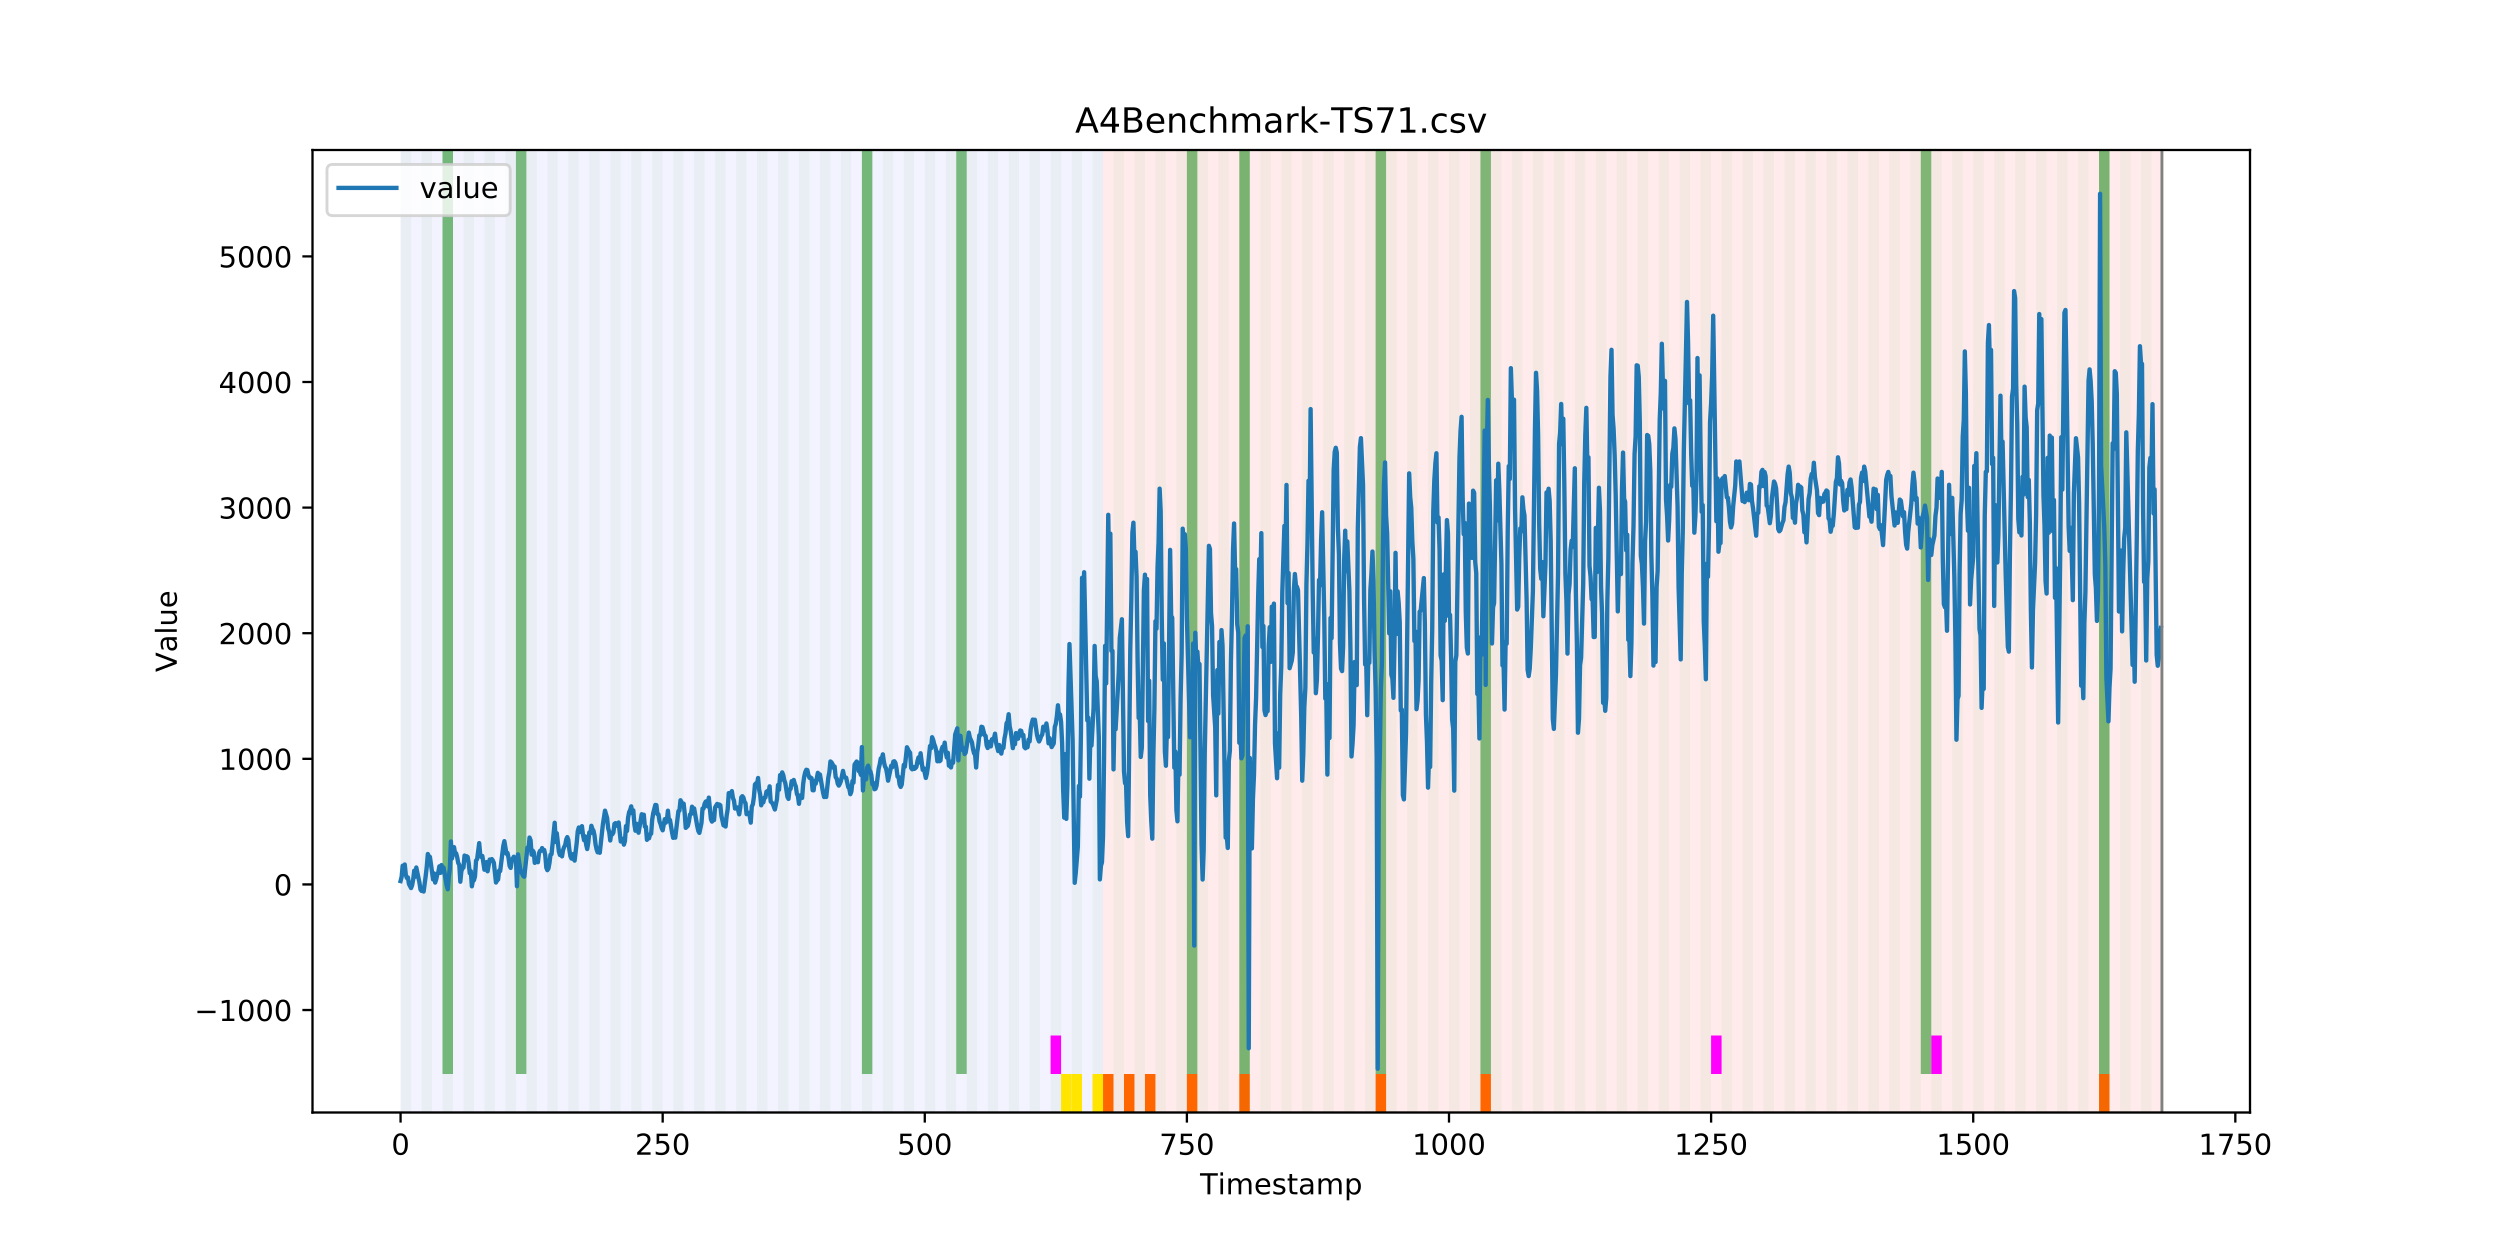 <?xml version="1.0" encoding="utf-8" standalone="no"?>
<!DOCTYPE svg PUBLIC "-//W3C//DTD SVG 1.1//EN"
  "http://www.w3.org/Graphics/SVG/1.1/DTD/svg11.dtd">
<!-- Created with matplotlib (https://matplotlib.org/) -->
<svg height="432pt" version="1.1" viewBox="0 0 864 432" width="864pt" xmlns="http://www.w3.org/2000/svg" xmlns:xlink="http://www.w3.org/1999/xlink">
 <defs>
  <style type="text/css">
*{stroke-linecap:butt;stroke-linejoin:round;}
  </style>
 </defs>
 <g id="figure_1">
  <g id="patch_1">
   <path d="M 0 432 
L 864 432 
L 864 0 
L 0 0 
z
" style="fill:#ffffff;"/>
  </g>
  <g id="axes_1">
   <g id="patch_2">
    <path d="M 108 384.48 
L 777.6 384.48 
L 777.6 51.84 
L 108 51.84 
z
" style="fill:#ffffff;"/>
   </g>
   <g id="patch_3">
    <path clip-path="url(#p15c8b58bf8)" d="M 138.436 384.48 
L 138.436 51.84 
L 381.203 51.84 
L 381.203 384.48 
z
" style="fill:#0000ff;opacity:0.05;"/>
   </g>
   <g id="patch_4">
    <path clip-path="url(#p15c8b58bf8)" d="M 381.203 384.48 
L 381.203 51.84 
L 747.164 51.84 
L 747.164 384.48 
z
" style="fill:#ff0000;opacity:0.08;"/>
   </g>
   <g id="patch_5">
    <path clip-path="url(#p15c8b58bf8)" d="M 138.436 384.48 
L 138.436 51.84 
L 142.06 51.84 
L 142.06 384.48 
z
" style="fill:#008000;opacity:0.04;"/>
   </g>
   <g id="patch_6">
    <path clip-path="url(#p15c8b58bf8)" d="M 381.203 384.48 
L 381.203 371.174 
L 384.826 371.174 
L 384.826 384.48 
z
" style="fill:#ff6600;"/>
   </g>
   <g id="patch_7">
    <path clip-path="url(#p15c8b58bf8)" d="M 145.683 384.48 
L 145.683 51.84 
L 149.306 51.84 
L 149.306 384.48 
z
" style="fill:#008000;opacity:0.04;"/>
   </g>
   <g id="patch_8">
    <path clip-path="url(#p15c8b58bf8)" d="M 388.449 384.48 
L 388.449 371.174 
L 392.073 371.174 
L 392.073 384.48 
z
" style="fill:#ff6600;"/>
   </g>
   <g id="patch_9">
    <path clip-path="url(#p15c8b58bf8)" d="M 152.93 384.48 
L 152.93 51.84 
L 156.553 51.84 
L 156.553 384.48 
z
" style="fill:#008000;opacity:0.04;"/>
   </g>
   <g id="patch_10">
    <path clip-path="url(#p15c8b58bf8)" d="M 152.93 371.174 
L 152.93 51.84 
L 156.553 51.84 
L 156.553 371.174 
z
" style="fill:#008000;opacity:0.5;"/>
   </g>
   <g id="patch_11">
    <path clip-path="url(#p15c8b58bf8)" d="M 395.696 384.48 
L 395.696 371.174 
L 399.319 371.174 
L 399.319 384.48 
z
" style="fill:#ff6600;"/>
   </g>
   <g id="patch_12">
    <path clip-path="url(#p15c8b58bf8)" d="M 160.177 384.48 
L 160.177 51.84 
L 163.8 51.84 
L 163.8 384.48 
z
" style="fill:#008000;opacity:0.04;"/>
   </g>
   <g id="patch_13">
    <path clip-path="url(#p15c8b58bf8)" d="M 167.423 384.48 
L 167.423 51.84 
L 171.047 51.84 
L 171.047 384.48 
z
" style="fill:#008000;opacity:0.04;"/>
   </g>
   <g id="patch_14">
    <path clip-path="url(#p15c8b58bf8)" d="M 410.19 384.48 
L 410.19 371.174 
L 413.813 371.174 
L 413.813 384.48 
z
" style="fill:#ff6600;"/>
   </g>
   <g id="patch_15">
    <path clip-path="url(#p15c8b58bf8)" d="M 174.67 384.48 
L 174.67 51.84 
L 178.294 51.84 
L 178.294 384.48 
z
" style="fill:#008000;opacity:0.04;"/>
   </g>
   <g id="patch_16">
    <path clip-path="url(#p15c8b58bf8)" d="M 178.294 371.174 
L 178.294 51.84 
L 181.917 51.84 
L 181.917 371.174 
z
" style="fill:#008000;opacity:0.5;"/>
   </g>
   <g id="patch_17">
    <path clip-path="url(#p15c8b58bf8)" d="M 181.917 384.48 
L 181.917 51.84 
L 185.54 51.84 
L 185.54 384.48 
z
" style="fill:#008000;opacity:0.04;"/>
   </g>
   <g id="patch_18">
    <path clip-path="url(#p15c8b58bf8)" d="M 428.306 384.48 
L 428.306 371.174 
L 431.93 371.174 
L 431.93 384.48 
z
" style="fill:#ff6600;"/>
   </g>
   <g id="patch_19">
    <path clip-path="url(#p15c8b58bf8)" d="M 189.164 384.48 
L 189.164 51.84 
L 192.787 51.84 
L 192.787 384.48 
z
" style="fill:#008000;opacity:0.04;"/>
   </g>
   <g id="patch_20">
    <path clip-path="url(#p15c8b58bf8)" d="M 196.41 384.48 
L 196.41 51.84 
L 200.034 51.84 
L 200.034 384.48 
z
" style="fill:#008000;opacity:0.04;"/>
   </g>
   <g id="patch_21">
    <path clip-path="url(#p15c8b58bf8)" d="M 203.657 384.48 
L 203.657 51.84 
L 207.281 51.84 
L 207.281 384.48 
z
" style="fill:#008000;opacity:0.04;"/>
   </g>
   <g id="patch_22">
    <path clip-path="url(#p15c8b58bf8)" d="M 210.904 384.48 
L 210.904 51.84 
L 214.527 51.84 
L 214.527 384.48 
z
" style="fill:#008000;opacity:0.04;"/>
   </g>
   <g id="patch_23">
    <path clip-path="url(#p15c8b58bf8)" d="M 218.151 384.48 
L 218.151 51.84 
L 221.774 51.84 
L 221.774 384.48 
z
" style="fill:#008000;opacity:0.04;"/>
   </g>
   <g id="patch_24">
    <path clip-path="url(#p15c8b58bf8)" d="M 225.397 384.48 
L 225.397 51.84 
L 229.021 51.84 
L 229.021 384.48 
z
" style="fill:#008000;opacity:0.04;"/>
   </g>
   <g id="patch_25">
    <path clip-path="url(#p15c8b58bf8)" d="M 232.644 384.48 
L 232.644 51.84 
L 236.268 51.84 
L 236.268 384.48 
z
" style="fill:#008000;opacity:0.04;"/>
   </g>
   <g id="patch_26">
    <path clip-path="url(#p15c8b58bf8)" d="M 475.41 384.48 
L 475.41 371.174 
L 479.034 371.174 
L 479.034 384.48 
z
" style="fill:#ff6600;"/>
   </g>
   <g id="patch_27">
    <path clip-path="url(#p15c8b58bf8)" d="M 239.891 384.48 
L 239.891 51.84 
L 243.514 51.84 
L 243.514 384.48 
z
" style="fill:#008000;opacity:0.04;"/>
   </g>
   <g id="patch_28">
    <path clip-path="url(#p15c8b58bf8)" d="M 247.138 384.48 
L 247.138 51.84 
L 250.761 51.84 
L 250.761 384.48 
z
" style="fill:#008000;opacity:0.04;"/>
   </g>
   <g id="patch_29">
    <path clip-path="url(#p15c8b58bf8)" d="M 254.384 384.48 
L 254.384 51.84 
L 258.008 51.84 
L 258.008 384.48 
z
" style="fill:#008000;opacity:0.04;"/>
   </g>
   <g id="patch_30">
    <path clip-path="url(#p15c8b58bf8)" d="M 261.631 384.48 
L 261.631 51.84 
L 265.255 51.84 
L 265.255 384.48 
z
" style="fill:#008000;opacity:0.04;"/>
   </g>
   <g id="patch_31">
    <path clip-path="url(#p15c8b58bf8)" d="M 268.878 384.48 
L 268.878 51.84 
L 272.501 51.84 
L 272.501 384.48 
z
" style="fill:#008000;opacity:0.04;"/>
   </g>
   <g id="patch_32">
    <path clip-path="url(#p15c8b58bf8)" d="M 511.644 384.48 
L 511.644 371.174 
L 515.268 371.174 
L 515.268 384.48 
z
" style="fill:#ff6600;"/>
   </g>
   <g id="patch_33">
    <path clip-path="url(#p15c8b58bf8)" d="M 276.125 384.48 
L 276.125 51.84 
L 279.748 51.84 
L 279.748 384.48 
z
" style="fill:#008000;opacity:0.04;"/>
   </g>
   <g id="patch_34">
    <path clip-path="url(#p15c8b58bf8)" d="M 283.371 384.48 
L 283.371 51.84 
L 286.995 51.84 
L 286.995 384.48 
z
" style="fill:#008000;opacity:0.04;"/>
   </g>
   <g id="patch_35">
    <path clip-path="url(#p15c8b58bf8)" d="M 290.618 384.48 
L 290.618 51.84 
L 294.242 51.84 
L 294.242 384.48 
z
" style="fill:#008000;opacity:0.04;"/>
   </g>
   <g id="patch_36">
    <path clip-path="url(#p15c8b58bf8)" d="M 297.865 384.48 
L 297.865 51.84 
L 301.488 51.84 
L 301.488 384.48 
z
" style="fill:#008000;opacity:0.04;"/>
   </g>
   <g id="patch_37">
    <path clip-path="url(#p15c8b58bf8)" d="M 297.865 371.174 
L 297.865 51.84 
L 301.488 51.84 
L 301.488 371.174 
z
" style="fill:#008000;opacity:0.5;"/>
   </g>
   <g id="patch_38">
    <path clip-path="url(#p15c8b58bf8)" d="M 305.112 384.48 
L 305.112 51.84 
L 308.735 51.84 
L 308.735 384.48 
z
" style="fill:#008000;opacity:0.04;"/>
   </g>
   <g id="patch_39">
    <path clip-path="url(#p15c8b58bf8)" d="M 312.358 384.48 
L 312.358 51.84 
L 315.982 51.84 
L 315.982 384.48 
z
" style="fill:#008000;opacity:0.04;"/>
   </g>
   <g id="patch_40">
    <path clip-path="url(#p15c8b58bf8)" d="M 319.605 384.48 
L 319.605 51.84 
L 323.229 51.84 
L 323.229 384.48 
z
" style="fill:#008000;opacity:0.04;"/>
   </g>
   <g id="patch_41">
    <path clip-path="url(#p15c8b58bf8)" d="M 326.852 384.48 
L 326.852 51.84 
L 330.475 51.84 
L 330.475 384.48 
z
" style="fill:#008000;opacity:0.04;"/>
   </g>
   <g id="patch_42">
    <path clip-path="url(#p15c8b58bf8)" d="M 330.475 371.174 
L 330.475 51.84 
L 334.099 51.84 
L 334.099 371.174 
z
" style="fill:#008000;opacity:0.5;"/>
   </g>
   <g id="patch_43">
    <path clip-path="url(#p15c8b58bf8)" d="M 334.099 384.48 
L 334.099 51.84 
L 337.722 51.84 
L 337.722 384.48 
z
" style="fill:#008000;opacity:0.04;"/>
   </g>
   <g id="patch_44">
    <path clip-path="url(#p15c8b58bf8)" d="M 341.345 384.48 
L 341.345 51.84 
L 344.969 51.84 
L 344.969 384.48 
z
" style="fill:#008000;opacity:0.04;"/>
   </g>
   <g id="patch_45">
    <path clip-path="url(#p15c8b58bf8)" d="M 348.592 384.48 
L 348.592 51.84 
L 352.216 51.84 
L 352.216 384.48 
z
" style="fill:#008000;opacity:0.04;"/>
   </g>
   <g id="patch_46">
    <path clip-path="url(#p15c8b58bf8)" d="M 355.839 384.48 
L 355.839 51.84 
L 359.462 51.84 
L 359.462 384.48 
z
" style="fill:#008000;opacity:0.04;"/>
   </g>
   <g id="patch_47">
    <path clip-path="url(#p15c8b58bf8)" d="M 363.086 384.48 
L 363.086 51.84 
L 366.709 51.84 
L 366.709 384.48 
z
" style="fill:#008000;opacity:0.04;"/>
   </g>
   <g id="patch_48">
    <path clip-path="url(#p15c8b58bf8)" d="M 363.086 371.174 
L 363.086 357.869 
L 366.709 357.869 
L 366.709 371.174 
z
" style="fill:#ff00ff;"/>
   </g>
   <g id="patch_49">
    <path clip-path="url(#p15c8b58bf8)" d="M 366.709 384.48 
L 366.709 371.174 
L 370.332 371.174 
L 370.332 384.48 
z
" style="fill:#ffe500;"/>
   </g>
   <g id="patch_50">
    <path clip-path="url(#p15c8b58bf8)" d="M 370.332 384.48 
L 370.332 51.84 
L 373.956 51.84 
L 373.956 384.48 
z
" style="fill:#008000;opacity:0.04;"/>
   </g>
   <g id="patch_51">
    <path clip-path="url(#p15c8b58bf8)" d="M 370.332 384.48 
L 370.332 371.174 
L 373.956 371.174 
L 373.956 384.48 
z
" style="fill:#ffe500;"/>
   </g>
   <g id="patch_52">
    <path clip-path="url(#p15c8b58bf8)" d="M 377.579 384.48 
L 377.579 51.84 
L 381.203 51.84 
L 381.203 384.48 
z
" style="fill:#008000;opacity:0.04;"/>
   </g>
   <g id="patch_53">
    <path clip-path="url(#p15c8b58bf8)" d="M 377.579 384.48 
L 377.579 371.174 
L 381.203 371.174 
L 381.203 384.48 
z
" style="fill:#ffe500;"/>
   </g>
   <g id="patch_54">
    <path clip-path="url(#p15c8b58bf8)" d="M 384.826 384.48 
L 384.826 51.84 
L 388.449 51.84 
L 388.449 384.48 
z
" style="fill:#008000;opacity:0.04;"/>
   </g>
   <g id="patch_55">
    <path clip-path="url(#p15c8b58bf8)" d="M 392.073 384.48 
L 392.073 51.84 
L 395.696 51.84 
L 395.696 384.48 
z
" style="fill:#008000;opacity:0.04;"/>
   </g>
   <g id="patch_56">
    <path clip-path="url(#p15c8b58bf8)" d="M 399.319 384.48 
L 399.319 51.84 
L 402.943 51.84 
L 402.943 384.48 
z
" style="fill:#008000;opacity:0.04;"/>
   </g>
   <g id="patch_57">
    <path clip-path="url(#p15c8b58bf8)" d="M 406.566 384.48 
L 406.566 51.84 
L 410.19 51.84 
L 410.19 384.48 
z
" style="fill:#008000;opacity:0.04;"/>
   </g>
   <g id="patch_58">
    <path clip-path="url(#p15c8b58bf8)" d="M 410.19 371.174 
L 410.19 51.84 
L 413.813 51.84 
L 413.813 371.174 
z
" style="fill:#008000;opacity:0.5;"/>
   </g>
   <g id="patch_59">
    <path clip-path="url(#p15c8b58bf8)" d="M 413.813 384.48 
L 413.813 51.84 
L 417.436 51.84 
L 417.436 384.48 
z
" style="fill:#008000;opacity:0.04;"/>
   </g>
   <g id="patch_60">
    <path clip-path="url(#p15c8b58bf8)" d="M 421.06 384.48 
L 421.06 51.84 
L 424.683 51.84 
L 424.683 384.48 
z
" style="fill:#008000;opacity:0.04;"/>
   </g>
   <g id="patch_61">
    <path clip-path="url(#p15c8b58bf8)" d="M 428.306 384.48 
L 428.306 51.84 
L 431.93 51.84 
L 431.93 384.48 
z
" style="fill:#008000;opacity:0.04;"/>
   </g>
   <g id="patch_62">
    <path clip-path="url(#p15c8b58bf8)" d="M 428.306 371.174 
L 428.306 51.84 
L 431.93 51.84 
L 431.93 371.174 
z
" style="fill:#008000;opacity:0.5;"/>
   </g>
   <g id="patch_63">
    <path clip-path="url(#p15c8b58bf8)" d="M 435.553 384.48 
L 435.553 51.84 
L 439.177 51.84 
L 439.177 384.48 
z
" style="fill:#008000;opacity:0.04;"/>
   </g>
   <g id="patch_64">
    <path clip-path="url(#p15c8b58bf8)" d="M 442.8 384.48 
L 442.8 51.84 
L 446.423 51.84 
L 446.423 384.48 
z
" style="fill:#008000;opacity:0.04;"/>
   </g>
   <g id="patch_65">
    <path clip-path="url(#p15c8b58bf8)" d="M 450.047 384.48 
L 450.047 51.84 
L 453.67 51.84 
L 453.67 384.48 
z
" style="fill:#008000;opacity:0.04;"/>
   </g>
   <g id="patch_66">
    <path clip-path="url(#p15c8b58bf8)" d="M 457.294 384.48 
L 457.294 51.84 
L 460.917 51.84 
L 460.917 384.48 
z
" style="fill:#008000;opacity:0.04;"/>
   </g>
   <g id="patch_67">
    <path clip-path="url(#p15c8b58bf8)" d="M 464.54 384.48 
L 464.54 51.84 
L 468.164 51.84 
L 468.164 384.48 
z
" style="fill:#008000;opacity:0.04;"/>
   </g>
   <g id="patch_68">
    <path clip-path="url(#p15c8b58bf8)" d="M 471.787 384.48 
L 471.787 51.84 
L 475.41 51.84 
L 475.41 384.48 
z
" style="fill:#008000;opacity:0.04;"/>
   </g>
   <g id="patch_69">
    <path clip-path="url(#p15c8b58bf8)" d="M 475.41 371.174 
L 475.41 51.84 
L 479.034 51.84 
L 479.034 371.174 
z
" style="fill:#008000;opacity:0.5;"/>
   </g>
   <g id="patch_70">
    <path clip-path="url(#p15c8b58bf8)" d="M 479.034 384.48 
L 479.034 51.84 
L 482.657 51.84 
L 482.657 384.48 
z
" style="fill:#008000;opacity:0.04;"/>
   </g>
   <g id="patch_71">
    <path clip-path="url(#p15c8b58bf8)" d="M 725.423 384.48 
L 725.423 371.174 
L 729.047 371.174 
L 729.047 384.48 
z
" style="fill:#ff6600;"/>
   </g>
   <g id="patch_72">
    <path clip-path="url(#p15c8b58bf8)" d="M 486.281 384.48 
L 486.281 51.84 
L 489.904 51.84 
L 489.904 384.48 
z
" style="fill:#008000;opacity:0.04;"/>
   </g>
   <g id="patch_73">
    <path clip-path="url(#p15c8b58bf8)" d="M 493.527 384.48 
L 493.527 51.84 
L 497.151 51.84 
L 497.151 384.48 
z
" style="fill:#008000;opacity:0.04;"/>
   </g>
   <g id="patch_74">
    <path clip-path="url(#p15c8b58bf8)" d="M 500.774 384.48 
L 500.774 51.84 
L 504.397 51.84 
L 504.397 384.48 
z
" style="fill:#008000;opacity:0.04;"/>
   </g>
   <g id="patch_75">
    <path clip-path="url(#p15c8b58bf8)" d="M 508.021 384.48 
L 508.021 51.84 
L 511.644 51.84 
L 511.644 384.48 
z
" style="fill:#008000;opacity:0.04;"/>
   </g>
   <g id="patch_76">
    <path clip-path="url(#p15c8b58bf8)" d="M 511.644 371.174 
L 511.644 51.84 
L 515.268 51.84 
L 515.268 371.174 
z
" style="fill:#008000;opacity:0.5;"/>
   </g>
   <g id="patch_77">
    <path clip-path="url(#p15c8b58bf8)" d="M 515.268 384.48 
L 515.268 51.84 
L 518.891 51.84 
L 518.891 384.48 
z
" style="fill:#008000;opacity:0.04;"/>
   </g>
   <g id="patch_78">
    <path clip-path="url(#p15c8b58bf8)" d="M 522.514 384.48 
L 522.514 51.84 
L 526.138 51.84 
L 526.138 384.48 
z
" style="fill:#008000;opacity:0.04;"/>
   </g>
   <g id="patch_79">
    <path clip-path="url(#p15c8b58bf8)" d="M 529.761 384.48 
L 529.761 51.84 
L 533.384 51.84 
L 533.384 384.48 
z
" style="fill:#008000;opacity:0.04;"/>
   </g>
   <g id="patch_80">
    <path clip-path="url(#p15c8b58bf8)" d="M 537.008 384.48 
L 537.008 51.84 
L 540.631 51.84 
L 540.631 384.48 
z
" style="fill:#008000;opacity:0.04;"/>
   </g>
   <g id="patch_81">
    <path clip-path="url(#p15c8b58bf8)" d="M 544.255 384.48 
L 544.255 51.84 
L 547.878 51.84 
L 547.878 384.48 
z
" style="fill:#008000;opacity:0.04;"/>
   </g>
   <g id="patch_82">
    <path clip-path="url(#p15c8b58bf8)" d="M 551.501 384.48 
L 551.501 51.84 
L 555.125 51.84 
L 555.125 384.48 
z
" style="fill:#008000;opacity:0.04;"/>
   </g>
   <g id="patch_83">
    <path clip-path="url(#p15c8b58bf8)" d="M 558.748 384.48 
L 558.748 51.84 
L 562.371 51.84 
L 562.371 384.48 
z
" style="fill:#008000;opacity:0.04;"/>
   </g>
   <g id="patch_84">
    <path clip-path="url(#p15c8b58bf8)" d="M 565.995 384.48 
L 565.995 51.84 
L 569.618 51.84 
L 569.618 384.48 
z
" style="fill:#008000;opacity:0.04;"/>
   </g>
   <g id="patch_85">
    <path clip-path="url(#p15c8b58bf8)" d="M 573.242 384.48 
L 573.242 51.84 
L 576.865 51.84 
L 576.865 384.48 
z
" style="fill:#008000;opacity:0.04;"/>
   </g>
   <g id="patch_86">
    <path clip-path="url(#p15c8b58bf8)" d="M 580.488 384.48 
L 580.488 51.84 
L 584.112 51.84 
L 584.112 384.48 
z
" style="fill:#008000;opacity:0.04;"/>
   </g>
   <g id="patch_87">
    <path clip-path="url(#p15c8b58bf8)" d="M 587.735 384.48 
L 587.735 51.84 
L 591.358 51.84 
L 591.358 384.48 
z
" style="fill:#008000;opacity:0.04;"/>
   </g>
   <g id="patch_88">
    <path clip-path="url(#p15c8b58bf8)" d="M 591.358 371.174 
L 591.358 357.869 
L 594.982 357.869 
L 594.982 371.174 
z
" style="fill:#ff00ff;"/>
   </g>
   <g id="patch_89">
    <path clip-path="url(#p15c8b58bf8)" d="M 594.982 384.48 
L 594.982 51.84 
L 598.605 51.84 
L 598.605 384.48 
z
" style="fill:#008000;opacity:0.04;"/>
   </g>
   <g id="patch_90">
    <path clip-path="url(#p15c8b58bf8)" d="M 602.229 384.48 
L 602.229 51.84 
L 605.852 51.84 
L 605.852 384.48 
z
" style="fill:#008000;opacity:0.04;"/>
   </g>
   <g id="patch_91">
    <path clip-path="url(#p15c8b58bf8)" d="M 609.475 384.48 
L 609.475 51.84 
L 613.099 51.84 
L 613.099 384.48 
z
" style="fill:#008000;opacity:0.04;"/>
   </g>
   <g id="patch_92">
    <path clip-path="url(#p15c8b58bf8)" d="M 616.722 384.48 
L 616.722 51.84 
L 620.345 51.84 
L 620.345 384.48 
z
" style="fill:#008000;opacity:0.04;"/>
   </g>
   <g id="patch_93">
    <path clip-path="url(#p15c8b58bf8)" d="M 623.969 384.48 
L 623.969 51.84 
L 627.592 51.84 
L 627.592 384.48 
z
" style="fill:#008000;opacity:0.04;"/>
   </g>
   <g id="patch_94">
    <path clip-path="url(#p15c8b58bf8)" d="M 631.216 384.48 
L 631.216 51.84 
L 634.839 51.84 
L 634.839 384.48 
z
" style="fill:#008000;opacity:0.04;"/>
   </g>
   <g id="patch_95">
    <path clip-path="url(#p15c8b58bf8)" d="M 638.462 384.48 
L 638.462 51.84 
L 642.086 51.84 
L 642.086 384.48 
z
" style="fill:#008000;opacity:0.04;"/>
   </g>
   <g id="patch_96">
    <path clip-path="url(#p15c8b58bf8)" d="M 645.709 384.48 
L 645.709 51.84 
L 649.332 51.84 
L 649.332 384.48 
z
" style="fill:#008000;opacity:0.04;"/>
   </g>
   <g id="patch_97">
    <path clip-path="url(#p15c8b58bf8)" d="M 652.956 384.48 
L 652.956 51.84 
L 656.579 51.84 
L 656.579 384.48 
z
" style="fill:#008000;opacity:0.04;"/>
   </g>
   <g id="patch_98">
    <path clip-path="url(#p15c8b58bf8)" d="M 660.203 384.48 
L 660.203 51.84 
L 663.826 51.84 
L 663.826 384.48 
z
" style="fill:#008000;opacity:0.04;"/>
   </g>
   <g id="patch_99">
    <path clip-path="url(#p15c8b58bf8)" d="M 663.826 371.174 
L 663.826 51.84 
L 667.449 51.84 
L 667.449 371.174 
z
" style="fill:#008000;opacity:0.5;"/>
   </g>
   <g id="patch_100">
    <path clip-path="url(#p15c8b58bf8)" d="M 667.449 384.48 
L 667.449 51.84 
L 671.073 51.84 
L 671.073 384.48 
z
" style="fill:#008000;opacity:0.04;"/>
   </g>
   <g id="patch_101">
    <path clip-path="url(#p15c8b58bf8)" d="M 667.449 371.174 
L 667.449 357.869 
L 671.073 357.869 
L 671.073 371.174 
z
" style="fill:#ff00ff;"/>
   </g>
   <g id="patch_102">
    <path clip-path="url(#p15c8b58bf8)" d="M 674.696 384.48 
L 674.696 51.84 
L 678.319 51.84 
L 678.319 384.48 
z
" style="fill:#008000;opacity:0.04;"/>
   </g>
   <g id="patch_103">
    <path clip-path="url(#p15c8b58bf8)" d="M 681.943 384.48 
L 681.943 51.84 
L 685.566 51.84 
L 685.566 384.48 
z
" style="fill:#008000;opacity:0.04;"/>
   </g>
   <g id="patch_104">
    <path clip-path="url(#p15c8b58bf8)" d="M 689.19 384.48 
L 689.19 51.84 
L 692.813 51.84 
L 692.813 384.48 
z
" style="fill:#008000;opacity:0.04;"/>
   </g>
   <g id="patch_105">
    <path clip-path="url(#p15c8b58bf8)" d="M 696.436 384.48 
L 696.436 51.84 
L 700.06 51.84 
L 700.06 384.48 
z
" style="fill:#008000;opacity:0.04;"/>
   </g>
   <g id="patch_106">
    <path clip-path="url(#p15c8b58bf8)" d="M 703.683 384.48 
L 703.683 51.84 
L 707.306 51.84 
L 707.306 384.48 
z
" style="fill:#008000;opacity:0.04;"/>
   </g>
   <g id="patch_107">
    <path clip-path="url(#p15c8b58bf8)" d="M 710.93 384.48 
L 710.93 51.84 
L 714.553 51.84 
L 714.553 384.48 
z
" style="fill:#008000;opacity:0.04;"/>
   </g>
   <g id="patch_108">
    <path clip-path="url(#p15c8b58bf8)" d="M 718.177 384.48 
L 718.177 51.84 
L 721.8 51.84 
L 721.8 384.48 
z
" style="fill:#008000;opacity:0.04;"/>
   </g>
   <g id="patch_109">
    <path clip-path="url(#p15c8b58bf8)" d="M 725.423 384.48 
L 725.423 51.84 
L 729.047 51.84 
L 729.047 384.48 
z
" style="fill:#008000;opacity:0.04;"/>
   </g>
   <g id="patch_110">
    <path clip-path="url(#p15c8b58bf8)" d="M 725.423 371.174 
L 725.423 51.84 
L 729.047 51.84 
L 729.047 371.174 
z
" style="fill:#008000;opacity:0.5;"/>
   </g>
   <g id="patch_111">
    <path clip-path="url(#p15c8b58bf8)" d="M 732.67 384.48 
L 732.67 51.84 
L 736.294 51.84 
L 736.294 384.48 
z
" style="fill:#008000;opacity:0.04;"/>
   </g>
   <g id="patch_112">
    <path clip-path="url(#p15c8b58bf8)" d="M 739.917 384.48 
L 739.917 51.84 
L 743.54 51.84 
L 743.54 384.48 
z
" style="fill:#008000;opacity:0.04;"/>
   </g>
   <g id="matplotlib.axis_1">
    <g id="xtick_1">
     <g id="line2d_1">
      <defs>
       <path d="M 0 0 
L 0 3.5 
" id="m582348b09b" style="stroke:#000000;stroke-width:0.8;"/>
      </defs>
      <g>
       <use style="stroke:#000000;stroke-width:0.8;" x="138.436" xlink:href="#m582348b09b" y="384.48"/>
      </g>
     </g>
     <g id="text_1">
      <!-- 0 -->
      <defs>
       <path d="M 31.781 66.406 
Q 24.172 66.406 20.328 58.906 
Q 16.5 51.422 16.5 36.375 
Q 16.5 21.391 20.328 13.891 
Q 24.172 6.391 31.781 6.391 
Q 39.453 6.391 43.281 13.891 
Q 47.125 21.391 47.125 36.375 
Q 47.125 51.422 43.281 58.906 
Q 39.453 66.406 31.781 66.406 
z
M 31.781 74.219 
Q 44.047 74.219 50.516 64.516 
Q 56.984 54.828 56.984 36.375 
Q 56.984 17.969 50.516 8.266 
Q 44.047 -1.422 31.781 -1.422 
Q 19.531 -1.422 13.062 8.266 
Q 6.594 17.969 6.594 36.375 
Q 6.594 54.828 13.062 64.516 
Q 19.531 74.219 31.781 74.219 
z
" id="DejaVuSans-48"/>
      </defs>
      <g transform="translate(135.255 399.078)scale(0.1 -0.1)">
       <use xlink:href="#DejaVuSans-48"/>
      </g>
     </g>
    </g>
    <g id="xtick_2">
     <g id="line2d_2">
      <g>
       <use style="stroke:#000000;stroke-width:0.8;" x="229.021" xlink:href="#m582348b09b" y="384.48"/>
      </g>
     </g>
     <g id="text_2">
      <!-- 250 -->
      <defs>
       <path d="M 19.188 8.297 
L 53.609 8.297 
L 53.609 0 
L 7.328 0 
L 7.328 8.297 
Q 12.938 14.109 22.625 23.891 
Q 32.328 33.688 34.812 36.531 
Q 39.547 41.844 41.422 45.531 
Q 43.312 49.219 43.312 52.781 
Q 43.312 58.594 39.234 62.25 
Q 35.156 65.922 28.609 65.922 
Q 23.969 65.922 18.812 64.312 
Q 13.672 62.703 7.812 59.422 
L 7.812 69.391 
Q 13.766 71.781 18.938 73 
Q 24.125 74.219 28.422 74.219 
Q 39.75 74.219 46.484 68.547 
Q 53.219 62.891 53.219 53.422 
Q 53.219 48.922 51.531 44.891 
Q 49.859 40.875 45.406 35.406 
Q 44.188 33.984 37.641 27.219 
Q 31.109 20.453 19.188 8.297 
z
" id="DejaVuSans-50"/>
       <path d="M 10.797 72.906 
L 49.516 72.906 
L 49.516 64.594 
L 19.828 64.594 
L 19.828 46.734 
Q 21.969 47.469 24.109 47.828 
Q 26.266 48.188 28.422 48.188 
Q 40.625 48.188 47.75 41.5 
Q 54.891 34.812 54.891 23.391 
Q 54.891 11.625 47.562 5.094 
Q 40.234 -1.422 26.906 -1.422 
Q 22.312 -1.422 17.547 -0.641 
Q 12.797 0.141 7.719 1.703 
L 7.719 11.625 
Q 12.109 9.234 16.797 8.062 
Q 21.484 6.891 26.703 6.891 
Q 35.156 6.891 40.078 11.328 
Q 45.016 15.766 45.016 23.391 
Q 45.016 31 40.078 35.438 
Q 35.156 39.891 26.703 39.891 
Q 22.75 39.891 18.812 39.016 
Q 14.891 38.141 10.797 36.281 
z
" id="DejaVuSans-53"/>
      </defs>
      <g transform="translate(219.477 399.078)scale(0.1 -0.1)">
       <use xlink:href="#DejaVuSans-50"/>
       <use x="63.623" xlink:href="#DejaVuSans-53"/>
       <use x="127.246" xlink:href="#DejaVuSans-48"/>
      </g>
     </g>
    </g>
    <g id="xtick_3">
     <g id="line2d_3">
      <g>
       <use style="stroke:#000000;stroke-width:0.8;" x="319.605" xlink:href="#m582348b09b" y="384.48"/>
      </g>
     </g>
     <g id="text_3">
      <!-- 500 -->
      <g transform="translate(310.061 399.078)scale(0.1 -0.1)">
       <use xlink:href="#DejaVuSans-53"/>
       <use x="63.623" xlink:href="#DejaVuSans-48"/>
       <use x="127.246" xlink:href="#DejaVuSans-48"/>
      </g>
     </g>
    </g>
    <g id="xtick_4">
     <g id="line2d_4">
      <g>
       <use style="stroke:#000000;stroke-width:0.8;" x="410.19" xlink:href="#m582348b09b" y="384.48"/>
      </g>
     </g>
     <g id="text_4">
      <!-- 750 -->
      <defs>
       <path d="M 8.203 72.906 
L 55.078 72.906 
L 55.078 68.703 
L 28.609 0 
L 18.312 0 
L 43.219 64.594 
L 8.203 64.594 
z
" id="DejaVuSans-55"/>
      </defs>
      <g transform="translate(400.646 399.078)scale(0.1 -0.1)">
       <use xlink:href="#DejaVuSans-55"/>
       <use x="63.623" xlink:href="#DejaVuSans-53"/>
       <use x="127.246" xlink:href="#DejaVuSans-48"/>
      </g>
     </g>
    </g>
    <g id="xtick_5">
     <g id="line2d_5">
      <g>
       <use style="stroke:#000000;stroke-width:0.8;" x="500.774" xlink:href="#m582348b09b" y="384.48"/>
      </g>
     </g>
     <g id="text_5">
      <!-- 1000 -->
      <defs>
       <path d="M 12.406 8.297 
L 28.516 8.297 
L 28.516 63.922 
L 10.984 60.406 
L 10.984 69.391 
L 28.422 72.906 
L 38.281 72.906 
L 38.281 8.297 
L 54.391 8.297 
L 54.391 0 
L 12.406 0 
z
" id="DejaVuSans-49"/>
      </defs>
      <g transform="translate(488.049 399.078)scale(0.1 -0.1)">
       <use xlink:href="#DejaVuSans-49"/>
       <use x="63.623" xlink:href="#DejaVuSans-48"/>
       <use x="127.246" xlink:href="#DejaVuSans-48"/>
       <use x="190.869" xlink:href="#DejaVuSans-48"/>
      </g>
     </g>
    </g>
    <g id="xtick_6">
     <g id="line2d_6">
      <g>
       <use style="stroke:#000000;stroke-width:0.8;" x="591.358" xlink:href="#m582348b09b" y="384.48"/>
      </g>
     </g>
     <g id="text_6">
      <!-- 1250 -->
      <g transform="translate(578.633 399.078)scale(0.1 -0.1)">
       <use xlink:href="#DejaVuSans-49"/>
       <use x="63.623" xlink:href="#DejaVuSans-50"/>
       <use x="127.246" xlink:href="#DejaVuSans-53"/>
       <use x="190.869" xlink:href="#DejaVuSans-48"/>
      </g>
     </g>
    </g>
    <g id="xtick_7">
     <g id="line2d_7">
      <g>
       <use style="stroke:#000000;stroke-width:0.8;" x="681.943" xlink:href="#m582348b09b" y="384.48"/>
      </g>
     </g>
     <g id="text_7">
      <!-- 1500 -->
      <g transform="translate(669.218 399.078)scale(0.1 -0.1)">
       <use xlink:href="#DejaVuSans-49"/>
       <use x="63.623" xlink:href="#DejaVuSans-53"/>
       <use x="127.246" xlink:href="#DejaVuSans-48"/>
       <use x="190.869" xlink:href="#DejaVuSans-48"/>
      </g>
     </g>
    </g>
    <g id="xtick_8">
     <g id="line2d_8">
      <g>
       <use style="stroke:#000000;stroke-width:0.8;" x="772.527" xlink:href="#m582348b09b" y="384.48"/>
      </g>
     </g>
     <g id="text_8">
      <!-- 1750 -->
      <g transform="translate(759.802 399.078)scale(0.1 -0.1)">
       <use xlink:href="#DejaVuSans-49"/>
       <use x="63.623" xlink:href="#DejaVuSans-55"/>
       <use x="127.246" xlink:href="#DejaVuSans-53"/>
       <use x="190.869" xlink:href="#DejaVuSans-48"/>
      </g>
     </g>
    </g>
    <g id="text_9">
     <!-- Timestamp -->
     <defs>
      <path d="M -0.297 72.906 
L 61.375 72.906 
L 61.375 64.594 
L 35.5 64.594 
L 35.5 0 
L 25.594 0 
L 25.594 64.594 
L -0.297 64.594 
z
" id="DejaVuSans-84"/>
      <path d="M 9.422 54.688 
L 18.406 54.688 
L 18.406 0 
L 9.422 0 
z
M 9.422 75.984 
L 18.406 75.984 
L 18.406 64.594 
L 9.422 64.594 
z
" id="DejaVuSans-105"/>
      <path d="M 52 44.188 
Q 55.375 50.25 60.062 53.125 
Q 64.75 56 71.094 56 
Q 79.641 56 84.281 50.016 
Q 88.922 44.047 88.922 33.016 
L 88.922 0 
L 79.891 0 
L 79.891 32.719 
Q 79.891 40.578 77.094 44.375 
Q 74.312 48.188 68.609 48.188 
Q 61.625 48.188 57.562 43.547 
Q 53.516 38.922 53.516 30.906 
L 53.516 0 
L 44.484 0 
L 44.484 32.719 
Q 44.484 40.625 41.703 44.406 
Q 38.922 48.188 33.109 48.188 
Q 26.219 48.188 22.156 43.531 
Q 18.109 38.875 18.109 30.906 
L 18.109 0 
L 9.078 0 
L 9.078 54.688 
L 18.109 54.688 
L 18.109 46.188 
Q 21.188 51.219 25.484 53.609 
Q 29.781 56 35.688 56 
Q 41.656 56 45.828 52.969 
Q 50 49.953 52 44.188 
z
" id="DejaVuSans-109"/>
      <path d="M 56.203 29.594 
L 56.203 25.203 
L 14.891 25.203 
Q 15.484 15.922 20.484 11.062 
Q 25.484 6.203 34.422 6.203 
Q 39.594 6.203 44.453 7.469 
Q 49.312 8.734 54.109 11.281 
L 54.109 2.781 
Q 49.266 0.734 44.188 -0.344 
Q 39.109 -1.422 33.891 -1.422 
Q 20.797 -1.422 13.156 6.188 
Q 5.516 13.812 5.516 26.812 
Q 5.516 40.234 12.766 48.109 
Q 20.016 56 32.328 56 
Q 43.359 56 49.781 48.891 
Q 56.203 41.797 56.203 29.594 
z
M 47.219 32.234 
Q 47.125 39.594 43.094 43.984 
Q 39.062 48.391 32.422 48.391 
Q 24.906 48.391 20.391 44.141 
Q 15.875 39.891 15.188 32.172 
z
" id="DejaVuSans-101"/>
      <path d="M 44.281 53.078 
L 44.281 44.578 
Q 40.484 46.531 36.375 47.5 
Q 32.281 48.484 27.875 48.484 
Q 21.188 48.484 17.844 46.438 
Q 14.5 44.391 14.5 40.281 
Q 14.5 37.156 16.891 35.375 
Q 19.281 33.594 26.516 31.984 
L 29.594 31.297 
Q 39.156 29.25 43.188 25.516 
Q 47.219 21.781 47.219 15.094 
Q 47.219 7.469 41.188 3.016 
Q 35.156 -1.422 24.609 -1.422 
Q 20.219 -1.422 15.453 -0.562 
Q 10.688 0.297 5.422 2 
L 5.422 11.281 
Q 10.406 8.688 15.234 7.391 
Q 20.062 6.109 24.812 6.109 
Q 31.156 6.109 34.562 8.281 
Q 37.984 10.453 37.984 14.406 
Q 37.984 18.062 35.516 20.016 
Q 33.062 21.969 24.703 23.781 
L 21.578 24.516 
Q 13.234 26.266 9.516 29.906 
Q 5.812 33.547 5.812 39.891 
Q 5.812 47.609 11.281 51.797 
Q 16.75 56 26.812 56 
Q 31.781 56 36.172 55.266 
Q 40.578 54.547 44.281 53.078 
z
" id="DejaVuSans-115"/>
      <path d="M 18.312 70.219 
L 18.312 54.688 
L 36.812 54.688 
L 36.812 47.703 
L 18.312 47.703 
L 18.312 18.016 
Q 18.312 11.328 20.141 9.422 
Q 21.969 7.516 27.594 7.516 
L 36.812 7.516 
L 36.812 0 
L 27.594 0 
Q 17.188 0 13.234 3.875 
Q 9.281 7.766 9.281 18.016 
L 9.281 47.703 
L 2.688 47.703 
L 2.688 54.688 
L 9.281 54.688 
L 9.281 70.219 
z
" id="DejaVuSans-116"/>
      <path d="M 34.281 27.484 
Q 23.391 27.484 19.188 25 
Q 14.984 22.516 14.984 16.5 
Q 14.984 11.719 18.141 8.906 
Q 21.297 6.109 26.703 6.109 
Q 34.188 6.109 38.703 11.406 
Q 43.219 16.703 43.219 25.484 
L 43.219 27.484 
z
M 52.203 31.203 
L 52.203 0 
L 43.219 0 
L 43.219 8.297 
Q 40.141 3.328 35.547 0.953 
Q 30.953 -1.422 24.312 -1.422 
Q 15.922 -1.422 10.953 3.297 
Q 6 8.016 6 15.922 
Q 6 25.141 12.172 29.828 
Q 18.359 34.516 30.609 34.516 
L 43.219 34.516 
L 43.219 35.406 
Q 43.219 41.609 39.141 45 
Q 35.062 48.391 27.688 48.391 
Q 23 48.391 18.547 47.266 
Q 14.109 46.141 10.016 43.891 
L 10.016 52.203 
Q 14.938 54.109 19.578 55.047 
Q 24.219 56 28.609 56 
Q 40.484 56 46.344 49.844 
Q 52.203 43.703 52.203 31.203 
z
" id="DejaVuSans-97"/>
      <path d="M 18.109 8.203 
L 18.109 -20.797 
L 9.078 -20.797 
L 9.078 54.688 
L 18.109 54.688 
L 18.109 46.391 
Q 20.953 51.266 25.266 53.625 
Q 29.594 56 35.594 56 
Q 45.562 56 51.781 48.094 
Q 58.016 40.188 58.016 27.297 
Q 58.016 14.406 51.781 6.484 
Q 45.562 -1.422 35.594 -1.422 
Q 29.594 -1.422 25.266 0.953 
Q 20.953 3.328 18.109 8.203 
z
M 48.688 27.297 
Q 48.688 37.203 44.609 42.844 
Q 40.531 48.484 33.406 48.484 
Q 26.266 48.484 22.188 42.844 
Q 18.109 37.203 18.109 27.297 
Q 18.109 17.391 22.188 11.75 
Q 26.266 6.109 33.406 6.109 
Q 40.531 6.109 44.609 11.75 
Q 48.688 17.391 48.688 27.297 
z
" id="DejaVuSans-112"/>
     </defs>
     <g transform="translate(414.739 412.757)scale(0.1 -0.1)">
      <use xlink:href="#DejaVuSans-84"/>
      <use x="61.037" xlink:href="#DejaVuSans-105"/>
      <use x="88.82" xlink:href="#DejaVuSans-109"/>
      <use x="186.232" xlink:href="#DejaVuSans-101"/>
      <use x="247.756" xlink:href="#DejaVuSans-115"/>
      <use x="299.855" xlink:href="#DejaVuSans-116"/>
      <use x="339.064" xlink:href="#DejaVuSans-97"/>
      <use x="400.344" xlink:href="#DejaVuSans-109"/>
      <use x="497.756" xlink:href="#DejaVuSans-112"/>
     </g>
    </g>
   </g>
   <g id="matplotlib.axis_2">
    <g id="ytick_1">
     <g id="line2d_9">
      <defs>
       <path d="M 0 0 
L -3.5 0 
" id="m751c2e91ce" style="stroke:#000000;stroke-width:0.8;"/>
      </defs>
      <g>
       <use style="stroke:#000000;stroke-width:0.8;" x="108" xlink:href="#m751c2e91ce" y="349.06"/>
      </g>
     </g>
     <g id="text_10">
      <!-- −1000 -->
      <defs>
       <path d="M 10.594 35.5 
L 73.188 35.5 
L 73.188 27.203 
L 10.594 27.203 
z
" id="DejaVuSans-8722"/>
      </defs>
      <g transform="translate(67.17 352.86)scale(0.1 -0.1)">
       <use xlink:href="#DejaVuSans-8722"/>
       <use x="83.789" xlink:href="#DejaVuSans-49"/>
       <use x="147.412" xlink:href="#DejaVuSans-48"/>
       <use x="211.035" xlink:href="#DejaVuSans-48"/>
       <use x="274.658" xlink:href="#DejaVuSans-48"/>
      </g>
     </g>
    </g>
    <g id="ytick_2">
     <g id="line2d_10">
      <g>
       <use style="stroke:#000000;stroke-width:0.8;" x="108" xlink:href="#m751c2e91ce" y="305.653"/>
      </g>
     </g>
     <g id="text_11">
      <!-- 0 -->
      <g transform="translate(94.638 309.452)scale(0.1 -0.1)">
       <use xlink:href="#DejaVuSans-48"/>
      </g>
     </g>
    </g>
    <g id="ytick_3">
     <g id="line2d_11">
      <g>
       <use style="stroke:#000000;stroke-width:0.8;" x="108" xlink:href="#m751c2e91ce" y="262.245"/>
      </g>
     </g>
     <g id="text_12">
      <!-- 1000 -->
      <g transform="translate(75.55 266.044)scale(0.1 -0.1)">
       <use xlink:href="#DejaVuSans-49"/>
       <use x="63.623" xlink:href="#DejaVuSans-48"/>
       <use x="127.246" xlink:href="#DejaVuSans-48"/>
       <use x="190.869" xlink:href="#DejaVuSans-48"/>
      </g>
     </g>
    </g>
    <g id="ytick_4">
     <g id="line2d_12">
      <g>
       <use style="stroke:#000000;stroke-width:0.8;" x="108" xlink:href="#m751c2e91ce" y="218.837"/>
      </g>
     </g>
     <g id="text_13">
      <!-- 2000 -->
      <g transform="translate(75.55 222.636)scale(0.1 -0.1)">
       <use xlink:href="#DejaVuSans-50"/>
       <use x="63.623" xlink:href="#DejaVuSans-48"/>
       <use x="127.246" xlink:href="#DejaVuSans-48"/>
       <use x="190.869" xlink:href="#DejaVuSans-48"/>
      </g>
     </g>
    </g>
    <g id="ytick_5">
     <g id="line2d_13">
      <g>
       <use style="stroke:#000000;stroke-width:0.8;" x="108" xlink:href="#m751c2e91ce" y="175.429"/>
      </g>
     </g>
     <g id="text_14">
      <!-- 3000 -->
      <defs>
       <path d="M 40.578 39.312 
Q 47.656 37.797 51.625 33 
Q 55.609 28.219 55.609 21.188 
Q 55.609 10.406 48.188 4.484 
Q 40.766 -1.422 27.094 -1.422 
Q 22.516 -1.422 17.656 -0.516 
Q 12.797 0.391 7.625 2.203 
L 7.625 11.719 
Q 11.719 9.328 16.594 8.109 
Q 21.484 6.891 26.812 6.891 
Q 36.078 6.891 40.938 10.547 
Q 45.797 14.203 45.797 21.188 
Q 45.797 27.641 41.281 31.266 
Q 36.766 34.906 28.719 34.906 
L 20.219 34.906 
L 20.219 43.016 
L 29.109 43.016 
Q 36.375 43.016 40.234 45.922 
Q 44.094 48.828 44.094 54.297 
Q 44.094 59.906 40.109 62.906 
Q 36.141 65.922 28.719 65.922 
Q 24.656 65.922 20.016 65.031 
Q 15.375 64.156 9.812 62.312 
L 9.812 71.094 
Q 15.438 72.656 20.344 73.438 
Q 25.25 74.219 29.594 74.219 
Q 40.828 74.219 47.359 69.109 
Q 53.906 64.016 53.906 55.328 
Q 53.906 49.266 50.438 45.094 
Q 46.969 40.922 40.578 39.312 
z
" id="DejaVuSans-51"/>
      </defs>
      <g transform="translate(75.55 179.229)scale(0.1 -0.1)">
       <use xlink:href="#DejaVuSans-51"/>
       <use x="63.623" xlink:href="#DejaVuSans-48"/>
       <use x="127.246" xlink:href="#DejaVuSans-48"/>
       <use x="190.869" xlink:href="#DejaVuSans-48"/>
      </g>
     </g>
    </g>
    <g id="ytick_6">
     <g id="line2d_14">
      <g>
       <use style="stroke:#000000;stroke-width:0.8;" x="108" xlink:href="#m751c2e91ce" y="132.022"/>
      </g>
     </g>
     <g id="text_15">
      <!-- 4000 -->
      <defs>
       <path d="M 37.797 64.312 
L 12.891 25.391 
L 37.797 25.391 
z
M 35.203 72.906 
L 47.609 72.906 
L 47.609 25.391 
L 58.016 25.391 
L 58.016 17.188 
L 47.609 17.188 
L 47.609 0 
L 37.797 0 
L 37.797 17.188 
L 4.891 17.188 
L 4.891 26.703 
z
" id="DejaVuSans-52"/>
      </defs>
      <g transform="translate(75.55 135.821)scale(0.1 -0.1)">
       <use xlink:href="#DejaVuSans-52"/>
       <use x="63.623" xlink:href="#DejaVuSans-48"/>
       <use x="127.246" xlink:href="#DejaVuSans-48"/>
       <use x="190.869" xlink:href="#DejaVuSans-48"/>
      </g>
     </g>
    </g>
    <g id="ytick_7">
     <g id="line2d_15">
      <g>
       <use style="stroke:#000000;stroke-width:0.8;" x="108" xlink:href="#m751c2e91ce" y="88.614"/>
      </g>
     </g>
     <g id="text_16">
      <!-- 5000 -->
      <g transform="translate(75.55 92.413)scale(0.1 -0.1)">
       <use xlink:href="#DejaVuSans-53"/>
       <use x="63.623" xlink:href="#DejaVuSans-48"/>
       <use x="127.246" xlink:href="#DejaVuSans-48"/>
       <use x="190.869" xlink:href="#DejaVuSans-48"/>
      </g>
     </g>
    </g>
    <g id="text_17">
     <!-- Value -->
     <defs>
      <path d="M 28.609 0 
L 0.781 72.906 
L 11.078 72.906 
L 34.188 11.531 
L 57.328 72.906 
L 67.578 72.906 
L 39.797 0 
z
" id="DejaVuSans-86"/>
      <path d="M 9.422 75.984 
L 18.406 75.984 
L 18.406 0 
L 9.422 0 
z
" id="DejaVuSans-108"/>
      <path d="M 8.5 21.578 
L 8.5 54.688 
L 17.484 54.688 
L 17.484 21.922 
Q 17.484 14.156 20.5 10.266 
Q 23.531 6.391 29.594 6.391 
Q 36.859 6.391 41.078 11.031 
Q 45.312 15.672 45.312 23.688 
L 45.312 54.688 
L 54.297 54.688 
L 54.297 0 
L 45.312 0 
L 45.312 8.406 
Q 42.047 3.422 37.719 1 
Q 33.406 -1.422 27.688 -1.422 
Q 18.266 -1.422 13.375 4.438 
Q 8.5 10.297 8.5 21.578 
z
M 31.109 56 
z
" id="DejaVuSans-117"/>
     </defs>
     <g transform="translate(61.091 232.273)rotate(-90)scale(0.1 -0.1)">
      <use xlink:href="#DejaVuSans-86"/>
      <use x="68.299" xlink:href="#DejaVuSans-97"/>
      <use x="129.578" xlink:href="#DejaVuSans-108"/>
      <use x="157.361" xlink:href="#DejaVuSans-117"/>
      <use x="220.74" xlink:href="#DejaVuSans-101"/>
     </g>
    </g>
   </g>
   <g id="line2d_16">
    <path clip-path="url(#p15c8b58bf8)" d="M 138.436 304.497 
L 138.799 303.082 
L 139.161 299.187 
L 139.523 301.9 
L 139.886 298.764 
L 140.248 302.332 
L 140.61 303.425 
L 140.973 303.249 
L 141.335 305.525 
L 142.06 306.915 
L 142.422 305.986 
L 142.784 304.005 
L 143.147 300.904 
L 143.509 302.989 
L 143.871 299.809 
L 144.958 305.033 
L 145.321 307.426 
L 145.683 307.897 
L 146.045 307.553 
L 146.408 308.117 
L 147.132 302.655 
L 147.495 299.44 
L 147.857 295.15 
L 148.219 295.99 
L 148.582 296.145 
L 149.669 303.956 
L 150.031 301.863 
L 150.394 305.02 
L 150.756 303.886 
L 151.118 302.226 
L 151.481 301.422 
L 151.843 299.411 
L 152.205 301.667 
L 152.568 298.973 
L 152.93 299.887 
L 153.292 299.83 
L 154.379 306.058 
L 154.742 307.332 
L 155.104 303.021 
L 155.466 300.192 
L 155.829 290.808 
L 156.191 296.71 
L 156.916 292.775 
L 157.278 294.959 
L 157.64 294.908 
L 158.003 296.261 
L 158.365 298.255 
L 158.727 298.878 
L 159.09 304.729 
L 159.452 301.068 
L 159.814 300.099 
L 160.177 299.824 
L 160.539 295.684 
L 160.901 297.268 
L 161.264 295.908 
L 161.626 296.172 
L 161.988 298.338 
L 162.351 301.791 
L 162.713 301.049 
L 163.075 306.304 
L 163.438 304.293 
L 163.8 304.198 
L 164.162 302.865 
L 164.525 297.399 
L 164.887 296.958 
L 165.612 291.381 
L 165.974 295.371 
L 166.336 296.167 
L 166.699 295.827 
L 167.423 300.58 
L 167.786 300.246 
L 168.148 297.945 
L 168.51 301.116 
L 169.235 297.065 
L 169.597 297.297 
L 169.96 296.893 
L 170.322 297.383 
L 170.684 298.235 
L 171.409 304.997 
L 171.771 304.303 
L 172.134 303.983 
L 172.496 300.879 
L 172.858 301.039 
L 173.945 292.334 
L 174.308 290.704 
L 175.032 295.057 
L 175.395 294.79 
L 175.757 296.525 
L 176.119 299.231 
L 176.482 299.947 
L 176.844 297.763 
L 177.206 296.715 
L 177.569 296.082 
L 177.931 296.611 
L 178.294 296.418 
L 178.656 306.282 
L 179.018 295.258 
L 179.743 300.138 
L 180.105 301.444 
L 180.468 301.945 
L 180.83 302.752 
L 181.192 303.002 
L 182.279 292.925 
L 182.642 293.644 
L 183.004 289.456 
L 183.366 290.371 
L 183.729 295.364 
L 184.091 293.959 
L 184.453 294.462 
L 184.816 298.202 
L 185.178 297.011 
L 185.54 297.85 
L 185.903 297.982 
L 186.265 294.912 
L 186.627 294.058 
L 186.99 294.03 
L 187.352 293.094 
L 187.714 294.005 
L 188.077 293.752 
L 188.439 295.564 
L 188.801 299.854 
L 189.164 300.727 
L 189.526 300.184 
L 189.888 298.328 
L 190.251 295.384 
L 190.613 295.193 
L 191.7 284.346 
L 192.062 290.989 
L 192.425 287.974 
L 193.149 294.297 
L 193.512 295.488 
L 193.874 295.095 
L 194.236 295.959 
L 194.599 293.744 
L 194.961 292.732 
L 195.323 292.078 
L 195.686 290.148 
L 196.048 289.303 
L 196.41 290.247 
L 196.773 293.727 
L 197.135 295.921 
L 197.497 296.704 
L 197.86 296.787 
L 198.222 295.115 
L 198.584 297.429 
L 199.309 291.327 
L 199.671 287.248 
L 200.034 285.983 
L 200.396 287.551 
L 200.758 286.26 
L 201.121 285.527 
L 201.483 288.547 
L 201.845 290.384 
L 202.208 289.045 
L 202.57 291.896 
L 202.932 293.426 
L 203.295 291.277 
L 203.657 287.716 
L 204.019 287.98 
L 204.382 285.392 
L 204.744 286.534 
L 205.106 287.073 
L 205.469 288.76 
L 205.831 291.892 
L 206.194 293.564 
L 206.556 294.568 
L 206.918 293.366 
L 207.281 294.714 
L 208.368 284.784 
L 209.092 280.16 
L 209.817 282.697 
L 210.179 286.284 
L 210.542 287.502 
L 210.904 290.469 
L 211.266 287.788 
L 211.629 288.342 
L 211.991 287.705 
L 212.353 284.739 
L 212.716 284.483 
L 213.078 284.655 
L 213.44 285.46 
L 213.803 284.254 
L 214.527 290.825 
L 214.89 290.095 
L 215.252 289.921 
L 215.614 291.904 
L 215.977 290.67 
L 216.339 285.492 
L 216.701 287.169 
L 217.064 282.589 
L 217.426 280.689 
L 217.788 279.916 
L 218.151 278.677 
L 218.513 281.085 
L 218.875 280.061 
L 219.238 284.882 
L 219.6 287.097 
L 219.962 284.69 
L 220.687 287.79 
L 221.774 281.403 
L 222.136 281.662 
L 222.499 281.564 
L 222.861 285.68 
L 223.223 285.719 
L 223.586 290.244 
L 223.948 288.947 
L 224.31 289.719 
L 224.673 288.321 
L 225.035 288.136 
L 225.397 283.282 
L 225.76 280.995 
L 226.484 278.185 
L 226.847 278.254 
L 227.209 281.368 
L 227.571 281.446 
L 227.934 283.887 
L 228.296 284.841 
L 228.658 286.174 
L 229.021 286.947 
L 229.745 283.108 
L 230.108 284.305 
L 230.47 283.499 
L 230.832 280.173 
L 231.195 283.836 
L 231.557 283.396 
L 232.282 287.816 
L 232.644 289.56 
L 233.006 288.828 
L 233.369 289.501 
L 234.456 280.323 
L 234.818 280.151 
L 235.181 276.566 
L 235.543 277.205 
L 235.905 278.508 
L 236.268 277.747 
L 236.63 281.008 
L 236.992 286.115 
L 237.717 285.416 
L 238.079 283.925 
L 238.442 281.521 
L 238.804 281.345 
L 239.166 278.789 
L 239.529 281.006 
L 239.891 279.394 
L 240.978 285.553 
L 241.34 287.175 
L 241.703 287.842 
L 242.427 284.39 
L 242.79 279.45 
L 243.152 279.416 
L 243.514 277.767 
L 243.877 277.042 
L 244.239 276.891 
L 244.601 278.702 
L 244.964 275.652 
L 245.688 283.071 
L 246.051 283.951 
L 246.413 283.114 
L 246.775 283.43 
L 247.138 279.027 
L 247.862 277.834 
L 248.225 278.544 
L 248.587 278.036 
L 248.949 278.305 
L 249.312 281.922 
L 250.036 285.208 
L 250.399 285.367 
L 250.761 285.648 
L 251.123 281.987 
L 251.486 279.664 
L 251.848 274.103 
L 252.21 274.783 
L 252.935 273.407 
L 253.297 275.752 
L 253.66 276.693 
L 254.022 279.435 
L 254.747 279.032 
L 255.109 280.013 
L 255.471 281.434 
L 255.834 279.049 
L 256.196 275.559 
L 256.558 275.165 
L 256.921 275.631 
L 257.283 277.038 
L 257.645 277.557 
L 258.008 281.376 
L 258.37 281.196 
L 258.732 280.881 
L 259.095 281.979 
L 259.457 284.305 
L 259.819 278.716 
L 260.182 277.996 
L 260.544 275.499 
L 260.906 271.141 
L 261.269 270.712 
L 261.631 270.958 
L 261.994 268.871 
L 262.356 272.89 
L 262.718 274.619 
L 263.081 278.319 
L 263.443 277.061 
L 263.805 277.302 
L 264.168 275.659 
L 264.53 275.605 
L 264.892 273.596 
L 265.255 273.377 
L 265.617 273.903 
L 265.979 271.758 
L 266.342 277.01 
L 266.704 277.333 
L 267.066 277.808 
L 267.791 279.77 
L 268.516 276.232 
L 268.878 271.304 
L 269.24 272.937 
L 269.603 267.869 
L 269.965 269.465 
L 270.327 266.942 
L 270.69 267.84 
L 271.052 269.655 
L 271.414 270.705 
L 272.139 275.411 
L 272.501 276.096 
L 272.864 272.856 
L 273.226 272.651 
L 273.588 269.981 
L 273.951 270.352 
L 274.313 269.56 
L 274.675 270.945 
L 275.038 271.798 
L 275.4 274.344 
L 275.762 275.103 
L 276.125 277.799 
L 276.487 274.92 
L 277.212 275.772 
L 277.574 270.928 
L 277.936 268.389 
L 278.299 266.856 
L 278.661 266.026 
L 279.023 266.138 
L 279.386 267.829 
L 279.748 268.814 
L 280.11 268.699 
L 280.473 268.947 
L 280.835 273.094 
L 281.197 273.131 
L 281.56 269.884 
L 281.922 270.817 
L 282.647 267.086 
L 283.009 269.388 
L 283.371 267.657 
L 284.458 273.958 
L 284.821 275.456 
L 285.183 275.09 
L 285.545 275.434 
L 286.27 268.682 
L 286.632 266.879 
L 286.995 263.169 
L 287.357 263.457 
L 287.719 264.046 
L 288.082 265.374 
L 288.444 264.908 
L 288.806 268.606 
L 289.169 269.06 
L 289.531 270.868 
L 289.894 271.503 
L 290.256 270.852 
L 290.618 269.937 
L 291.343 266.423 
L 291.705 268.183 
L 292.068 268.675 
L 292.43 268.782 
L 293.155 272.026 
L 293.517 272.528 
L 293.879 274.463 
L 294.242 273.537 
L 294.604 269.933 
L 294.966 270.488 
L 295.329 264.243 
L 296.053 263.182 
L 296.416 263.59 
L 296.778 266.477 
L 297.14 266.642 
L 297.503 267.796 
L 297.865 258.186 
L 298.227 273.191 
L 298.59 268.312 
L 298.952 267.347 
L 299.314 269.327 
L 299.677 265.326 
L 300.039 264.593 
L 300.401 266.184 
L 300.764 266.527 
L 301.126 267.805 
L 301.488 271.06 
L 301.851 270.599 
L 302.213 272.768 
L 302.575 272.604 
L 302.938 271.521 
L 303.662 265.694 
L 304.025 264.178 
L 304.387 262.115 
L 304.749 262.194 
L 305.112 260.697 
L 305.474 263.285 
L 305.836 264.86 
L 306.199 265.512 
L 306.561 267.329 
L 306.923 269.804 
L 308.01 264.635 
L 308.373 265.132 
L 308.735 263.214 
L 309.097 263.094 
L 309.46 263.686 
L 309.822 265.465 
L 310.184 268.395 
L 310.547 268.503 
L 310.909 271.113 
L 311.271 271.963 
L 311.634 271.192 
L 312.358 264.341 
L 312.721 264.973 
L 313.445 258.251 
L 314.17 259.703 
L 314.532 260.151 
L 314.895 265.425 
L 315.257 265.871 
L 315.619 265.045 
L 315.982 265.734 
L 316.344 265.482 
L 316.706 265.077 
L 317.069 263.043 
L 317.431 261.775 
L 317.794 263.538 
L 318.156 260.325 
L 318.881 266.061 
L 319.243 265.503 
L 319.968 268.858 
L 320.33 267.352 
L 320.692 264.829 
L 321.417 257.822 
L 321.779 258.585 
L 322.142 254.783 
L 322.504 255.711 
L 322.866 257.189 
L 323.229 258.086 
L 323.591 259.668 
L 323.953 263.102 
L 324.316 260.122 
L 324.678 263.095 
L 325.04 262.814 
L 325.403 259.063 
L 325.765 258.075 
L 326.127 258.966 
L 326.49 256.653 
L 326.852 259.938 
L 327.214 261.808 
L 327.577 260.161 
L 327.939 264.617 
L 328.301 264.573 
L 328.664 265.229 
L 329.026 263.109 
L 329.388 263.615 
L 330.113 253.841 
L 330.838 251.703 
L 331.2 262.782 
L 331.562 255.716 
L 331.925 254.277 
L 332.287 257.648 
L 332.649 259.211 
L 333.012 258.576 
L 333.374 260.589 
L 333.736 260.133 
L 334.823 253.184 
L 335.186 254.921 
L 335.91 256.547 
L 336.273 258.933 
L 336.635 260.334 
L 336.997 260.819 
L 337.36 265.26 
L 337.722 259.985 
L 338.084 257.578 
L 338.447 254.139 
L 338.809 254.042 
L 339.171 251.162 
L 339.534 251.291 
L 340.258 254.038 
L 340.621 254.331 
L 340.983 257.597 
L 341.345 258.514 
L 341.708 256.414 
L 342.07 257.731 
L 342.432 257.949 
L 342.795 255.525 
L 343.519 255.112 
L 343.882 253.558 
L 344.244 256.665 
L 344.969 259.582 
L 345.331 257.475 
L 346.056 260.447 
L 346.418 258.206 
L 346.781 258.508 
L 347.143 255.226 
L 347.505 253.444 
L 347.868 249.899 
L 348.23 249.431 
L 348.592 246.84 
L 348.955 251.075 
L 349.317 252.792 
L 350.042 258.555 
L 350.404 255.336 
L 350.766 257.2 
L 351.129 253.357 
L 351.853 255.294 
L 352.216 253.381 
L 352.578 252.457 
L 352.94 252.586 
L 353.303 254.349 
L 353.665 254.006 
L 354.027 258.226 
L 354.39 258.613 
L 354.752 257.95 
L 355.114 258.249 
L 355.477 255.6 
L 355.839 256.23 
L 356.201 252.069 
L 356.564 250.044 
L 356.926 248.677 
L 357.288 249.421 
L 357.651 248.734 
L 358.375 253.918 
L 358.738 255.372 
L 359.1 256.249 
L 359.462 255.505 
L 359.825 254.432 
L 360.187 253.891 
L 360.549 251.152 
L 360.912 252.442 
L 361.274 252.155 
L 361.636 250.032 
L 361.999 252.427 
L 362.361 256.886 
L 362.723 255.095 
L 363.448 258.192 
L 364.173 256.929 
L 364.535 251.238 
L 364.897 250.108 
L 365.26 247.481 
L 365.622 243.746 
L 365.984 247.502 
L 366.347 246.922 
L 366.709 249.485 
L 367.071 256.898 
L 367.434 273.19 
L 367.796 282.59 
L 368.158 260.619 
L 368.521 283.003 
L 368.883 271.528 
L 369.245 238.263 
L 369.608 222.578 
L 370.332 244.639 
L 370.695 255.752 
L 371.419 305.1 
L 371.782 301.68 
L 372.506 292.532 
L 372.869 271.617 
L 373.231 275.324 
L 373.594 252.159 
L 373.956 199.679 
L 374.318 208.002 
L 374.681 197.757 
L 375.768 248.979 
L 376.13 248.036 
L 376.492 269.105 
L 376.855 253.541 
L 377.217 257.672 
L 377.942 244.581 
L 378.304 223.234 
L 378.666 233.626 
L 379.029 235.444 
L 379.753 254.743 
L 380.116 303.92 
L 380.478 299.258 
L 380.84 298 
L 381.203 289.094 
L 381.565 261.42 
L 381.927 223.194 
L 382.29 236.202 
L 383.014 177.911 
L 383.377 200.305 
L 383.739 184.421 
L 384.101 224.955 
L 384.464 224.923 
L 384.826 265.908 
L 385.188 245.883 
L 385.551 252.052 
L 386.638 232.629 
L 387 220.484 
L 387.725 214.008 
L 388.449 266.555 
L 388.812 270.682 
L 389.174 271.146 
L 389.536 284.128 
L 389.899 288.976 
L 390.623 224.531 
L 390.986 207.243 
L 391.348 184.105 
L 391.71 180.639 
L 392.073 193.426 
L 392.435 190.671 
L 392.797 199.345 
L 393.16 228.746 
L 393.522 248.143 
L 393.884 246.19 
L 394.247 261.601 
L 394.609 258.46 
L 395.334 203.982 
L 395.696 198.598 
L 396.058 213.37 
L 396.421 200.103 
L 396.783 249.207 
L 397.145 235.264 
L 397.508 274.683 
L 397.87 283.765 
L 398.232 289.843 
L 398.595 261.584 
L 398.957 244.863 
L 399.319 214.686 
L 399.682 217.275 
L 400.044 196.079 
L 400.406 187.489 
L 400.769 168.878 
L 401.131 176.706 
L 401.494 212.841 
L 401.856 234.919 
L 402.218 222.36 
L 402.581 259.707 
L 402.943 264.647 
L 403.305 250.608 
L 403.668 254.758 
L 404.392 190.035 
L 404.755 212.911 
L 405.117 213.42 
L 405.842 265.311 
L 406.204 259.739 
L 406.566 280.018 
L 406.929 283.848 
L 407.291 260.665 
L 407.653 267.739 
L 408.016 241.426 
L 408.378 225.944 
L 408.74 182.711 
L 409.103 187.021 
L 409.465 184.614 
L 409.827 189.505 
L 410.19 213.493 
L 411.277 254.802 
L 412.001 245.999 
L 412.364 222.392 
L 412.726 326.803 
L 413.088 218.674 
L 413.451 229.085 
L 413.813 225.216 
L 414.175 230.53 
L 414.538 229.487 
L 415.262 292.025 
L 415.625 303.961 
L 415.987 293.818 
L 416.349 260.582 
L 417.799 188.635 
L 418.161 189.75 
L 418.523 211.791 
L 418.886 216.408 
L 419.248 240.257 
L 419.973 251.374 
L 420.335 274.889 
L 420.697 231.576 
L 421.06 246.613 
L 421.422 221.863 
L 421.784 235.49 
L 422.147 217.755 
L 422.509 223.131 
L 423.596 289.49 
L 423.958 288.786 
L 424.321 293.055 
L 424.683 262.965 
L 425.045 259.389 
L 425.408 228.539 
L 425.77 213.089 
L 426.132 190.031 
L 426.495 180.908 
L 426.857 197.497 
L 427.219 196.699 
L 427.582 215.647 
L 427.944 218.714 
L 428.306 256.706 
L 428.669 253.329 
L 429.031 262.089 
L 429.394 261.075 
L 430.118 220.522 
L 430.481 219.624 
L 430.843 232.134 
L 431.205 216.439 
L 431.568 362.286 
L 431.93 261.932 
L 432.292 274.384 
L 432.655 293.219 
L 433.017 276.037 
L 433.379 267.798 
L 433.742 250.424 
L 434.104 241.107 
L 434.829 205.672 
L 435.191 193.241 
L 435.553 201.973 
L 435.916 184.247 
L 436.278 223.605 
L 436.64 216.339 
L 437.003 245.487 
L 437.365 247.122 
L 437.727 245.824 
L 438.09 245.767 
L 438.452 223.311 
L 438.814 216.742 
L 439.177 228.737 
L 439.539 209.659 
L 439.901 221.194 
L 440.264 208.6 
L 440.626 256.808 
L 441.351 268.96 
L 441.713 253.4 
L 442.075 265.312 
L 442.438 239.879 
L 442.8 230.428 
L 443.162 204.683 
L 443.887 181.752 
L 444.249 191.644 
L 444.612 167.593 
L 444.974 208.443 
L 445.336 198.036 
L 445.699 230.928 
L 446.423 228.37 
L 446.786 225.536 
L 447.148 204.233 
L 447.51 198.376 
L 447.873 202.323 
L 448.235 202.825 
L 448.597 203.999 
L 449.684 247.149 
L 450.047 269.805 
L 450.409 260.715 
L 450.771 244.459 
L 451.134 237.669 
L 451.496 202.049 
L 451.858 187.793 
L 452.221 166.149 
L 452.583 179.351 
L 452.945 141.384 
L 453.67 204.289 
L 454.032 225.516 
L 454.395 220.769 
L 454.757 239.572 
L 455.119 234.947 
L 455.482 220.161 
L 455.844 200.458 
L 456.206 202.328 
L 456.569 186.703 
L 456.931 177.032 
L 457.656 212.71 
L 458.018 241.428 
L 458.381 241.251 
L 458.743 267.69 
L 459.105 236.407 
L 459.468 255.059 
L 459.83 213.578 
L 460.192 220.58 
L 460.917 162.417 
L 461.279 156.162 
L 461.642 154.748 
L 462.004 156.472 
L 462.366 182.223 
L 462.729 191.561 
L 463.091 222.333 
L 463.453 231.042 
L 463.816 231.937 
L 464.178 223.368 
L 464.54 193.514 
L 464.903 183.405 
L 465.265 197.396 
L 465.627 187.117 
L 466.352 204.308 
L 466.714 224.361 
L 467.077 261.421 
L 467.439 256.956 
L 467.801 250.584 
L 468.164 228.786 
L 468.888 236.772 
L 469.251 182.606 
L 469.975 154.465 
L 470.338 151.414 
L 471.062 167.512 
L 471.425 207.537 
L 471.787 229.648 
L 472.149 227.886 
L 472.512 247.174 
L 472.874 227.995 
L 473.236 229.059 
L 473.599 203.887 
L 473.961 198.304 
L 474.323 190.605 
L 474.686 200.826 
L 475.048 225.293 
L 475.41 237.922 
L 475.773 261.48 
L 476.135 369.36 
L 476.497 275.537 
L 476.86 261.29 
L 477.222 238.184 
L 477.584 229.219 
L 477.947 189.129 
L 478.309 167.296 
L 478.671 159.811 
L 479.034 178.257 
L 479.396 184.381 
L 480.121 218.895 
L 480.483 204.349 
L 480.845 233.155 
L 481.208 234.461 
L 481.57 241.167 
L 481.932 222.382 
L 482.295 191.06 
L 482.657 219.1 
L 483.019 204.366 
L 483.382 208.28 
L 483.744 214.943 
L 484.106 245.556 
L 484.469 245.201 
L 484.831 274.847 
L 485.194 276.275 
L 485.918 253.57 
L 487.005 163.598 
L 487.368 171.834 
L 487.73 175.486 
L 488.092 186.941 
L 488.455 193.057 
L 488.817 221.553 
L 489.179 218.229 
L 489.542 245.091 
L 489.904 242.159 
L 490.266 235.01 
L 490.629 211.418 
L 490.991 211.013 
L 492.078 199.775 
L 492.44 215.726 
L 492.803 247.129 
L 493.165 256.403 
L 493.527 272.203 
L 493.89 260.917 
L 494.252 265.069 
L 494.614 236.119 
L 494.977 217.583 
L 495.339 176.681 
L 495.701 165.971 
L 496.064 160.154 
L 496.426 156.645 
L 496.788 180.579 
L 497.151 178.794 
L 497.513 190.238 
L 497.875 226.561 
L 498.238 228.286 
L 498.6 241.972 
L 498.962 198.497 
L 499.325 214.576 
L 500.049 179.742 
L 500.412 184.276 
L 500.774 212.964 
L 501.136 212.492 
L 501.499 227.204 
L 501.861 248.701 
L 502.223 251.856 
L 502.586 273.243 
L 502.948 228.686 
L 503.31 226.494 
L 504.397 158.126 
L 504.76 148.943 
L 505.122 144.05 
L 505.484 171.419 
L 505.847 184.618 
L 506.209 180.706 
L 506.571 211.614 
L 506.934 223.812 
L 507.296 225.861 
L 507.658 174.035 
L 508.021 191.168 
L 508.383 179.505 
L 508.745 192.824 
L 509.108 169.574 
L 509.47 170.325 
L 509.832 194.162 
L 510.195 198.11 
L 510.557 239.843 
L 510.919 236.323 
L 511.282 255.218 
L 511.644 220.239 
L 512.006 226.332 
L 512.369 207.17 
L 513.094 148.811 
L 513.456 236.702 
L 513.818 156.628 
L 514.181 138.212 
L 514.543 160.41 
L 514.905 174.846 
L 515.63 222.386 
L 515.992 209.97 
L 516.355 208.413 
L 517.079 165.977 
L 517.442 179.912 
L 517.804 160.252 
L 518.166 169.383 
L 518.891 194.76 
L 519.253 229.964 
L 519.616 228.542 
L 519.978 245.224 
L 520.34 221.769 
L 520.703 222.48 
L 521.065 183.784 
L 521.427 161.093 
L 521.79 165.542 
L 522.152 127.233 
L 522.514 138.037 
L 522.877 140.226 
L 523.239 138.126 
L 523.601 175.753 
L 524.326 210.661 
L 524.688 209.751 
L 525.051 192.377 
L 525.413 182.616 
L 525.775 183.686 
L 526.138 171.872 
L 526.5 176.098 
L 526.862 178.166 
L 527.587 206.977 
L 527.949 231.564 
L 528.312 233.645 
L 528.674 231.089 
L 529.036 224.103 
L 529.761 204.536 
L 530.486 148.039 
L 530.848 128.835 
L 531.21 134.991 
L 531.573 150.376 
L 531.935 181.032 
L 532.297 196.676 
L 532.66 200.048 
L 533.022 194.258 
L 533.384 212.987 
L 534.109 195.293 
L 534.471 170.186 
L 534.834 170.767 
L 535.196 168.903 
L 535.558 173.08 
L 535.921 186.834 
L 536.645 248.477 
L 537.008 251.903 
L 537.732 233.204 
L 538.457 198.59 
L 538.819 153.333 
L 539.182 149.537 
L 539.544 139.613 
L 539.906 153.539 
L 540.269 144.697 
L 540.631 167.482 
L 540.994 198.134 
L 541.356 207.595 
L 541.718 225.882 
L 542.081 205.347 
L 542.443 201.841 
L 542.805 189.958 
L 543.168 186.856 
L 543.53 189.042 
L 544.255 161.836 
L 544.617 204.74 
L 544.979 222.731 
L 545.342 253.23 
L 545.704 248.415 
L 546.066 229.903 
L 546.429 227.362 
L 547.153 201.845 
L 547.516 166.735 
L 547.878 150.431 
L 548.24 140.95 
L 548.603 161.663 
L 548.965 158.033 
L 549.327 195.55 
L 549.69 199.296 
L 550.052 207.062 
L 550.414 207.532 
L 550.777 220.163 
L 551.139 220.135 
L 551.501 182.428 
L 551.864 197.774 
L 552.226 186.2 
L 552.588 168.571 
L 552.951 176.359 
L 553.313 202.677 
L 553.675 212.126 
L 554.038 242.908 
L 554.4 240.446 
L 554.762 245.648 
L 555.125 241.225 
L 555.487 208.277 
L 555.849 192.913 
L 556.574 130.169 
L 556.936 120.887 
L 557.299 143.35 
L 557.661 148.194 
L 558.023 157.207 
L 558.386 171.142 
L 559.11 211.305 
L 559.473 195.695 
L 559.835 192.598 
L 560.197 198.418 
L 560.56 169.024 
L 560.922 156.411 
L 561.284 172.383 
L 561.647 173.405 
L 562.009 190.204 
L 562.371 184.805 
L 562.734 221.132 
L 563.096 220.821 
L 563.458 233.66 
L 563.821 222.314 
L 564.183 194.476 
L 564.545 181.565 
L 564.908 156.942 
L 565.27 150.863 
L 565.632 126.242 
L 565.995 126.381 
L 566.357 130.238 
L 566.719 145.999 
L 567.082 192.078 
L 567.444 194.971 
L 567.806 202.928 
L 568.169 215.518 
L 568.531 187.085 
L 568.894 180.118 
L 569.256 150.334 
L 569.618 150.602 
L 569.981 153.44 
L 570.343 162.642 
L 570.705 191.576 
L 571.068 205.863 
L 571.43 230.03 
L 571.792 217.543 
L 572.155 228.808 
L 572.517 202.889 
L 572.879 197.237 
L 573.604 144.823 
L 573.966 135.909 
L 574.329 118.799 
L 574.691 132.797 
L 575.053 141.269 
L 575.416 131.623 
L 575.778 172.676 
L 576.14 178.205 
L 576.503 186.807 
L 576.865 179.655 
L 577.227 167.592 
L 577.59 168.238 
L 577.952 156.813 
L 578.314 154.749 
L 578.677 148.05 
L 579.039 151.629 
L 579.764 174.906 
L 580.126 203.182 
L 580.851 227.894 
L 581.213 198.246 
L 581.575 183.27 
L 581.938 155.306 
L 582.662 122.101 
L 583.025 104.358 
L 583.387 118.124 
L 583.749 139.491 
L 584.112 138.321 
L 584.474 157.001 
L 584.836 167.901 
L 585.199 166.498 
L 585.561 184.096 
L 585.923 178.383 
L 586.286 166.07 
L 586.648 123.733 
L 587.01 162.218 
L 587.373 129.718 
L 587.735 157.707 
L 588.097 176.896 
L 588.46 174.553 
L 588.822 214.782 
L 589.184 223.344 
L 589.547 234.751 
L 589.909 194.811 
L 590.271 199.332 
L 590.634 182.004 
L 590.996 145.709 
L 591.358 139.494 
L 591.721 129.752 
L 592.083 109.1 
L 593.17 180.163 
L 593.532 165.35 
L 593.895 190.682 
L 594.257 187.57 
L 594.619 187.676 
L 594.982 165.946 
L 595.344 165.282 
L 595.706 165.552 
L 596.069 164.536 
L 596.794 171.887 
L 597.156 172.026 
L 597.518 175.382 
L 597.881 180.367 
L 598.243 182.277 
L 598.605 181.025 
L 598.968 175.124 
L 599.692 167.771 
L 600.055 159.475 
L 600.417 160.487 
L 600.779 159.813 
L 601.142 159.484 
L 602.229 173.174 
L 602.591 172.489 
L 602.953 173.525 
L 603.678 170.285 
L 604.04 170.886 
L 604.403 172.896 
L 604.765 167.245 
L 605.127 167.474 
L 605.49 173.21 
L 605.852 175.635 
L 606.939 185.129 
L 607.301 177.525 
L 607.664 177.239 
L 608.026 168.037 
L 608.388 168.244 
L 608.751 163.063 
L 609.113 162.385 
L 609.475 167.984 
L 609.838 163.148 
L 610.2 164.591 
L 610.562 174.746 
L 610.925 175.158 
L 611.649 180.819 
L 612.012 178.232 
L 612.374 171.986 
L 613.099 166.415 
L 613.461 167.173 
L 613.823 168.779 
L 614.186 174.623 
L 614.548 182.819 
L 614.91 183.617 
L 615.273 183.276 
L 615.997 180.74 
L 616.36 179.828 
L 616.722 175.204 
L 617.084 173.599 
L 617.809 163.812 
L 618.171 161.262 
L 618.534 163.414 
L 618.896 170.433 
L 619.258 171.88 
L 619.621 178.981 
L 619.983 178.126 
L 620.345 180.634 
L 620.708 173.935 
L 621.07 171.904 
L 621.432 167.546 
L 621.795 169.414 
L 622.157 168.137 
L 622.519 168.513 
L 622.882 176.39 
L 623.244 177.905 
L 623.606 183.955 
L 623.969 181.959 
L 624.331 187.444 
L 625.056 172.436 
L 625.418 170.39 
L 625.781 165.417 
L 626.143 163.796 
L 626.505 164.576 
L 626.868 159.929 
L 627.23 164.827 
L 627.955 169.563 
L 628.317 177.304 
L 628.679 178.032 
L 629.042 172.079 
L 629.404 173.62 
L 629.766 173.391 
L 630.129 173.362 
L 630.491 170.795 
L 630.853 170.26 
L 631.216 169.51 
L 631.578 169.814 
L 631.94 179.15 
L 632.303 179.737 
L 632.665 183.76 
L 633.027 181.887 
L 633.39 181.702 
L 633.752 177.826 
L 634.477 166.57 
L 634.839 165.281 
L 635.201 158.049 
L 635.564 160.202 
L 635.926 167.453 
L 636.288 166.163 
L 636.651 166.97 
L 637.013 173.228 
L 637.375 176.411 
L 637.738 173.859 
L 638.1 175.975 
L 638.462 169.28 
L 638.825 171.086 
L 639.187 166.68 
L 639.549 165.714 
L 639.912 168.427 
L 640.999 182.227 
L 641.361 182.459 
L 641.723 180.837 
L 642.086 182.366 
L 642.448 174.379 
L 642.81 173.479 
L 643.173 165.118 
L 643.535 163.319 
L 643.897 166.216 
L 644.26 161.262 
L 644.622 162.92 
L 646.071 178.554 
L 646.434 178.387 
L 646.796 180.294 
L 647.521 168.885 
L 647.883 173.467 
L 648.245 169.149 
L 648.608 175.958 
L 648.97 171.018 
L 649.332 182.055 
L 649.695 182.86 
L 650.057 181.514 
L 650.782 188.383 
L 651.869 165.786 
L 652.231 164.127 
L 652.594 163.097 
L 652.956 164.834 
L 653.318 164.509 
L 653.681 171.367 
L 654.768 181.617 
L 655.13 177.097 
L 655.492 179.563 
L 655.855 180.697 
L 656.579 172.649 
L 656.942 173.035 
L 657.666 178.445 
L 658.029 177.022 
L 658.391 183.695 
L 658.753 188.254 
L 659.116 189.592 
L 659.478 183.856 
L 660.565 173.815 
L 660.927 167.463 
L 661.29 163.361 
L 661.652 166.622 
L 662.014 172.783 
L 662.377 172.107 
L 662.739 180.956 
L 663.101 178.944 
L 663.464 180.945 
L 663.826 189.189 
L 664.551 178.125 
L 664.913 176.951 
L 665.275 174.746 
L 666 179.096 
L 666.362 200.429 
L 666.725 186.287 
L 667.087 189.746 
L 667.449 191.809 
L 667.812 188.401 
L 668.536 185.062 
L 668.899 178.262 
L 669.261 175.407 
L 669.623 165.382 
L 669.986 170.984 
L 670.348 172.067 
L 670.71 169.228 
L 671.073 163.083 
L 671.435 193.148 
L 671.797 208.783 
L 672.16 209.865 
L 672.522 207.395 
L 672.884 217.991 
L 673.609 167.532 
L 673.971 181.11 
L 674.334 184.558 
L 674.696 172.071 
L 675.421 199.324 
L 675.783 220.806 
L 676.145 255.647 
L 676.508 241.661 
L 676.87 240.474 
L 677.232 198.115 
L 677.595 177.54 
L 677.957 172.835 
L 678.319 150.899 
L 678.682 145.068 
L 679.044 121.451 
L 679.406 135.835 
L 679.769 172.836 
L 680.131 183.44 
L 680.494 168.585 
L 680.856 208.906 
L 681.218 200.414 
L 681.943 192.489 
L 682.305 161.018 
L 682.668 165.783 
L 683.03 156.627 
L 683.755 198.455 
L 684.117 217.392 
L 684.479 219.665 
L 684.842 244.641 
L 685.204 235.01 
L 685.566 238.106 
L 685.929 178.323 
L 686.291 163.077 
L 686.653 162.914 
L 687.016 118.412 
L 687.378 112.335 
L 687.74 128.261 
L 688.103 120.915 
L 688.465 160.392 
L 688.827 158.18 
L 689.19 209.418 
L 689.552 174.561 
L 689.914 187.761 
L 690.277 194.379 
L 690.639 184.767 
L 691.364 136.75 
L 691.726 158.535 
L 692.088 152.623 
L 693.175 198.845 
L 693.9 223.545 
L 694.262 225.207 
L 694.625 191.511 
L 694.987 169.462 
L 695.349 137.074 
L 695.712 134.319 
L 696.074 100.598 
L 696.436 102.995 
L 696.799 132.637 
L 697.161 146.887 
L 697.523 179.313 
L 697.886 183.993 
L 698.248 174.326 
L 698.61 185.052 
L 698.973 164.784 
L 699.335 170.923 
L 699.697 133.621 
L 700.06 144.268 
L 700.422 147.609 
L 700.784 171.803 
L 701.147 165.838 
L 701.509 180.335 
L 701.871 211.241 
L 702.234 230.68 
L 702.596 210.871 
L 703.321 194.633 
L 703.683 177.925 
L 704.045 141.716 
L 704.408 139.46 
L 704.77 108.532 
L 705.132 127.486 
L 705.495 110.276 
L 706.219 171.123 
L 706.582 181.614 
L 706.944 200.846 
L 707.306 205.12 
L 707.669 158.217 
L 708.031 184.13 
L 708.394 150.533 
L 708.756 160.285 
L 709.118 151.207 
L 709.481 183.624 
L 709.843 172.783 
L 710.205 206.621 
L 710.568 196.352 
L 711.292 249.704 
L 712.017 190.962 
L 712.379 151.097 
L 712.742 169.212 
L 713.466 108.07 
L 713.829 107.128 
L 714.191 129.493 
L 714.916 181.844 
L 715.278 190.392 
L 715.64 182.393 
L 716.003 192.099 
L 716.365 207.416 
L 716.727 170.667 
L 717.452 151.452 
L 718.177 158.088 
L 718.539 173.953 
L 719.264 236.991 
L 719.626 231.701 
L 719.988 241.287 
L 720.351 215.534 
L 720.713 204.598 
L 721.8 131.616 
L 722.162 127.665 
L 722.525 131.584 
L 722.887 138.581 
L 723.249 153.507 
L 723.974 198.419 
L 724.336 203.294 
L 724.699 214.593 
L 725.061 205.419 
L 725.423 169.443 
L 725.786 66.96 
L 726.148 160.893 
L 727.235 182.156 
L 727.597 195.007 
L 727.96 234.162 
L 728.684 249.294 
L 729.047 237.448 
L 729.409 231.096 
L 730.134 153.197 
L 730.496 155.204 
L 730.858 128.297 
L 731.221 128.863 
L 731.583 136.249 
L 732.308 211.344 
L 732.67 191.303 
L 733.032 190.263 
L 733.395 218.208 
L 733.757 198.631 
L 734.119 185.984 
L 734.482 182.355 
L 734.844 149.423 
L 737.018 229.793 
L 737.381 214.482 
L 737.743 235.606 
L 738.468 186.032 
L 738.83 155.741 
L 739.192 142.975 
L 739.555 119.648 
L 739.917 125.306 
L 740.279 125.758 
L 740.642 175.705 
L 741.004 201.12 
L 741.366 200.519 
L 741.729 228.266 
L 742.091 199.932 
L 742.453 194.016 
L 742.816 161.574 
L 743.178 158.23 
L 743.54 163.771 
L 743.903 139.675 
L 744.265 177.449 
L 744.627 169.112 
L 745.352 226.304 
L 745.714 230.089 
L 746.077 227.613 
L 746.439 219.639 
L 746.801 217.01 
L 746.801 217.01 
" style="fill:none;stroke:#1f77b4;stroke-linecap:square;stroke-width:1.5;"/>
   </g>
   <g id="line2d_17">
    <path clip-path="url(#p15c8b58bf8)" d="M 747.164 384.48 
L 747.164 51.84 
" style="fill:none;stroke:#808080;stroke-linecap:square;"/>
   </g>
   <g id="patch_113">
    <path d="M 108 384.48 
L 108 51.84 
" style="fill:none;stroke:#000000;stroke-linecap:square;stroke-linejoin:miter;stroke-width:0.8;"/>
   </g>
   <g id="patch_114">
    <path d="M 777.6 384.48 
L 777.6 51.84 
" style="fill:none;stroke:#000000;stroke-linecap:square;stroke-linejoin:miter;stroke-width:0.8;"/>
   </g>
   <g id="patch_115">
    <path d="M 108 384.48 
L 777.6 384.48 
" style="fill:none;stroke:#000000;stroke-linecap:square;stroke-linejoin:miter;stroke-width:0.8;"/>
   </g>
   <g id="patch_116">
    <path d="M 108 51.84 
L 777.6 51.84 
" style="fill:none;stroke:#000000;stroke-linecap:square;stroke-linejoin:miter;stroke-width:0.8;"/>
   </g>
   <g id="text_18">
    <!-- A4Benchmark-TS71.csv -->
    <defs>
     <path d="M 34.188 63.188 
L 20.797 26.906 
L 47.609 26.906 
z
M 28.609 72.906 
L 39.797 72.906 
L 67.578 0 
L 57.328 0 
L 50.688 18.703 
L 17.828 18.703 
L 11.188 0 
L 0.781 0 
z
" id="DejaVuSans-65"/>
     <path d="M 19.672 34.812 
L 19.672 8.109 
L 35.5 8.109 
Q 43.453 8.109 47.281 11.406 
Q 51.125 14.703 51.125 21.484 
Q 51.125 28.328 47.281 31.562 
Q 43.453 34.812 35.5 34.812 
z
M 19.672 64.797 
L 19.672 42.828 
L 34.281 42.828 
Q 41.5 42.828 45.031 45.531 
Q 48.578 48.25 48.578 53.812 
Q 48.578 59.328 45.031 62.062 
Q 41.5 64.797 34.281 64.797 
z
M 9.812 72.906 
L 35.016 72.906 
Q 46.297 72.906 52.391 68.219 
Q 58.5 63.531 58.5 54.891 
Q 58.5 48.188 55.375 44.234 
Q 52.25 40.281 46.188 39.312 
Q 53.469 37.75 57.5 32.781 
Q 61.531 27.828 61.531 20.406 
Q 61.531 10.641 54.891 5.312 
Q 48.25 0 35.984 0 
L 9.812 0 
z
" id="DejaVuSans-66"/>
     <path d="M 54.891 33.016 
L 54.891 0 
L 45.906 0 
L 45.906 32.719 
Q 45.906 40.484 42.875 44.328 
Q 39.844 48.188 33.797 48.188 
Q 26.516 48.188 22.312 43.547 
Q 18.109 38.922 18.109 30.906 
L 18.109 0 
L 9.078 0 
L 9.078 54.688 
L 18.109 54.688 
L 18.109 46.188 
Q 21.344 51.125 25.703 53.562 
Q 30.078 56 35.797 56 
Q 45.219 56 50.047 50.172 
Q 54.891 44.344 54.891 33.016 
z
" id="DejaVuSans-110"/>
     <path d="M 48.781 52.594 
L 48.781 44.188 
Q 44.969 46.297 41.141 47.344 
Q 37.312 48.391 33.406 48.391 
Q 24.656 48.391 19.812 42.844 
Q 14.984 37.312 14.984 27.297 
Q 14.984 17.281 19.812 11.734 
Q 24.656 6.203 33.406 6.203 
Q 37.312 6.203 41.141 7.25 
Q 44.969 8.297 48.781 10.406 
L 48.781 2.094 
Q 45.016 0.344 40.984 -0.531 
Q 36.969 -1.422 32.422 -1.422 
Q 20.062 -1.422 12.781 6.344 
Q 5.516 14.109 5.516 27.297 
Q 5.516 40.672 12.859 48.328 
Q 20.219 56 33.016 56 
Q 37.156 56 41.109 55.141 
Q 45.062 54.297 48.781 52.594 
z
" id="DejaVuSans-99"/>
     <path d="M 54.891 33.016 
L 54.891 0 
L 45.906 0 
L 45.906 32.719 
Q 45.906 40.484 42.875 44.328 
Q 39.844 48.188 33.797 48.188 
Q 26.516 48.188 22.312 43.547 
Q 18.109 38.922 18.109 30.906 
L 18.109 0 
L 9.078 0 
L 9.078 75.984 
L 18.109 75.984 
L 18.109 46.188 
Q 21.344 51.125 25.703 53.562 
Q 30.078 56 35.797 56 
Q 45.219 56 50.047 50.172 
Q 54.891 44.344 54.891 33.016 
z
" id="DejaVuSans-104"/>
     <path d="M 41.109 46.297 
Q 39.594 47.172 37.812 47.578 
Q 36.031 48 33.891 48 
Q 26.266 48 22.188 43.047 
Q 18.109 38.094 18.109 28.812 
L 18.109 0 
L 9.078 0 
L 9.078 54.688 
L 18.109 54.688 
L 18.109 46.188 
Q 20.953 51.172 25.484 53.578 
Q 30.031 56 36.531 56 
Q 37.453 56 38.578 55.875 
Q 39.703 55.766 41.062 55.516 
z
" id="DejaVuSans-114"/>
     <path d="M 9.078 75.984 
L 18.109 75.984 
L 18.109 31.109 
L 44.922 54.688 
L 56.391 54.688 
L 27.391 29.109 
L 57.625 0 
L 45.906 0 
L 18.109 26.703 
L 18.109 0 
L 9.078 0 
z
" id="DejaVuSans-107"/>
     <path d="M 4.891 31.391 
L 31.203 31.391 
L 31.203 23.391 
L 4.891 23.391 
z
" id="DejaVuSans-45"/>
     <path d="M 53.516 70.516 
L 53.516 60.891 
Q 47.906 63.578 42.922 64.891 
Q 37.938 66.219 33.297 66.219 
Q 25.25 66.219 20.875 63.094 
Q 16.5 59.969 16.5 54.203 
Q 16.5 49.359 19.406 46.891 
Q 22.312 44.438 30.422 42.922 
L 36.375 41.703 
Q 47.406 39.594 52.656 34.297 
Q 57.906 29 57.906 20.125 
Q 57.906 9.516 50.797 4.047 
Q 43.703 -1.422 29.984 -1.422 
Q 24.812 -1.422 18.969 -0.25 
Q 13.141 0.922 6.891 3.219 
L 6.891 13.375 
Q 12.891 10.016 18.656 8.297 
Q 24.422 6.594 29.984 6.594 
Q 38.422 6.594 43.016 9.906 
Q 47.609 13.234 47.609 19.391 
Q 47.609 24.75 44.312 27.781 
Q 41.016 30.812 33.5 32.328 
L 27.484 33.5 
Q 16.453 35.688 11.516 40.375 
Q 6.594 45.062 6.594 53.422 
Q 6.594 63.094 13.406 68.656 
Q 20.219 74.219 32.172 74.219 
Q 37.312 74.219 42.625 73.281 
Q 47.953 72.359 53.516 70.516 
z
" id="DejaVuSans-83"/>
     <path d="M 10.688 12.406 
L 21 12.406 
L 21 0 
L 10.688 0 
z
" id="DejaVuSans-46"/>
     <path d="M 2.984 54.688 
L 12.5 54.688 
L 29.594 8.797 
L 46.688 54.688 
L 56.203 54.688 
L 35.688 0 
L 23.484 0 
z
" id="DejaVuSans-118"/>
    </defs>
    <g transform="translate(371.556 45.84)scale(0.12 -0.12)">
     <use xlink:href="#DejaVuSans-65"/>
     <use x="68.408" xlink:href="#DejaVuSans-52"/>
     <use x="132.031" xlink:href="#DejaVuSans-66"/>
     <use x="200.635" xlink:href="#DejaVuSans-101"/>
     <use x="262.158" xlink:href="#DejaVuSans-110"/>
     <use x="325.537" xlink:href="#DejaVuSans-99"/>
     <use x="380.518" xlink:href="#DejaVuSans-104"/>
     <use x="443.896" xlink:href="#DejaVuSans-109"/>
     <use x="541.309" xlink:href="#DejaVuSans-97"/>
     <use x="602.588" xlink:href="#DejaVuSans-114"/>
     <use x="643.701" xlink:href="#DejaVuSans-107"/>
     <use x="701.611" xlink:href="#DejaVuSans-45"/>
     <use x="737.555" xlink:href="#DejaVuSans-84"/>
     <use x="798.639" xlink:href="#DejaVuSans-83"/>
     <use x="862.115" xlink:href="#DejaVuSans-55"/>
     <use x="925.738" xlink:href="#DejaVuSans-49"/>
     <use x="989.361" xlink:href="#DejaVuSans-46"/>
     <use x="1021.148" xlink:href="#DejaVuSans-99"/>
     <use x="1076.129" xlink:href="#DejaVuSans-115"/>
     <use x="1128.229" xlink:href="#DejaVuSans-118"/>
    </g>
   </g>
   <g id="legend_1">
    <g id="patch_117">
     <path d="M 115 74.518 
L 174.316 74.518 
Q 176.316 74.518 176.316 72.518 
L 176.316 58.84 
Q 176.316 56.84 174.316 56.84 
L 115 56.84 
Q 113 56.84 113 58.84 
L 113 72.518 
Q 113 74.518 115 74.518 
z
" style="fill:#ffffff;opacity:0.8;stroke:#cccccc;stroke-linejoin:miter;"/>
    </g>
    <g id="line2d_18">
     <path d="M 117 64.938 
L 137 64.938 
" style="fill:none;stroke:#1f77b4;stroke-linecap:square;stroke-width:1.5;"/>
    </g>
    <g id="line2d_19"/>
    <g id="text_19">
     <!-- value -->
     <g transform="translate(145 68.438)scale(0.1 -0.1)">
      <use xlink:href="#DejaVuSans-118"/>
      <use x="59.18" xlink:href="#DejaVuSans-97"/>
      <use x="120.459" xlink:href="#DejaVuSans-108"/>
      <use x="148.242" xlink:href="#DejaVuSans-117"/>
      <use x="211.621" xlink:href="#DejaVuSans-101"/>
     </g>
    </g>
   </g>
  </g>
 </g>
 <defs>
  <clipPath id="p15c8b58bf8">
   <rect height="332.64" width="669.6" x="108" y="51.84"/>
  </clipPath>
 </defs>
</svg>

